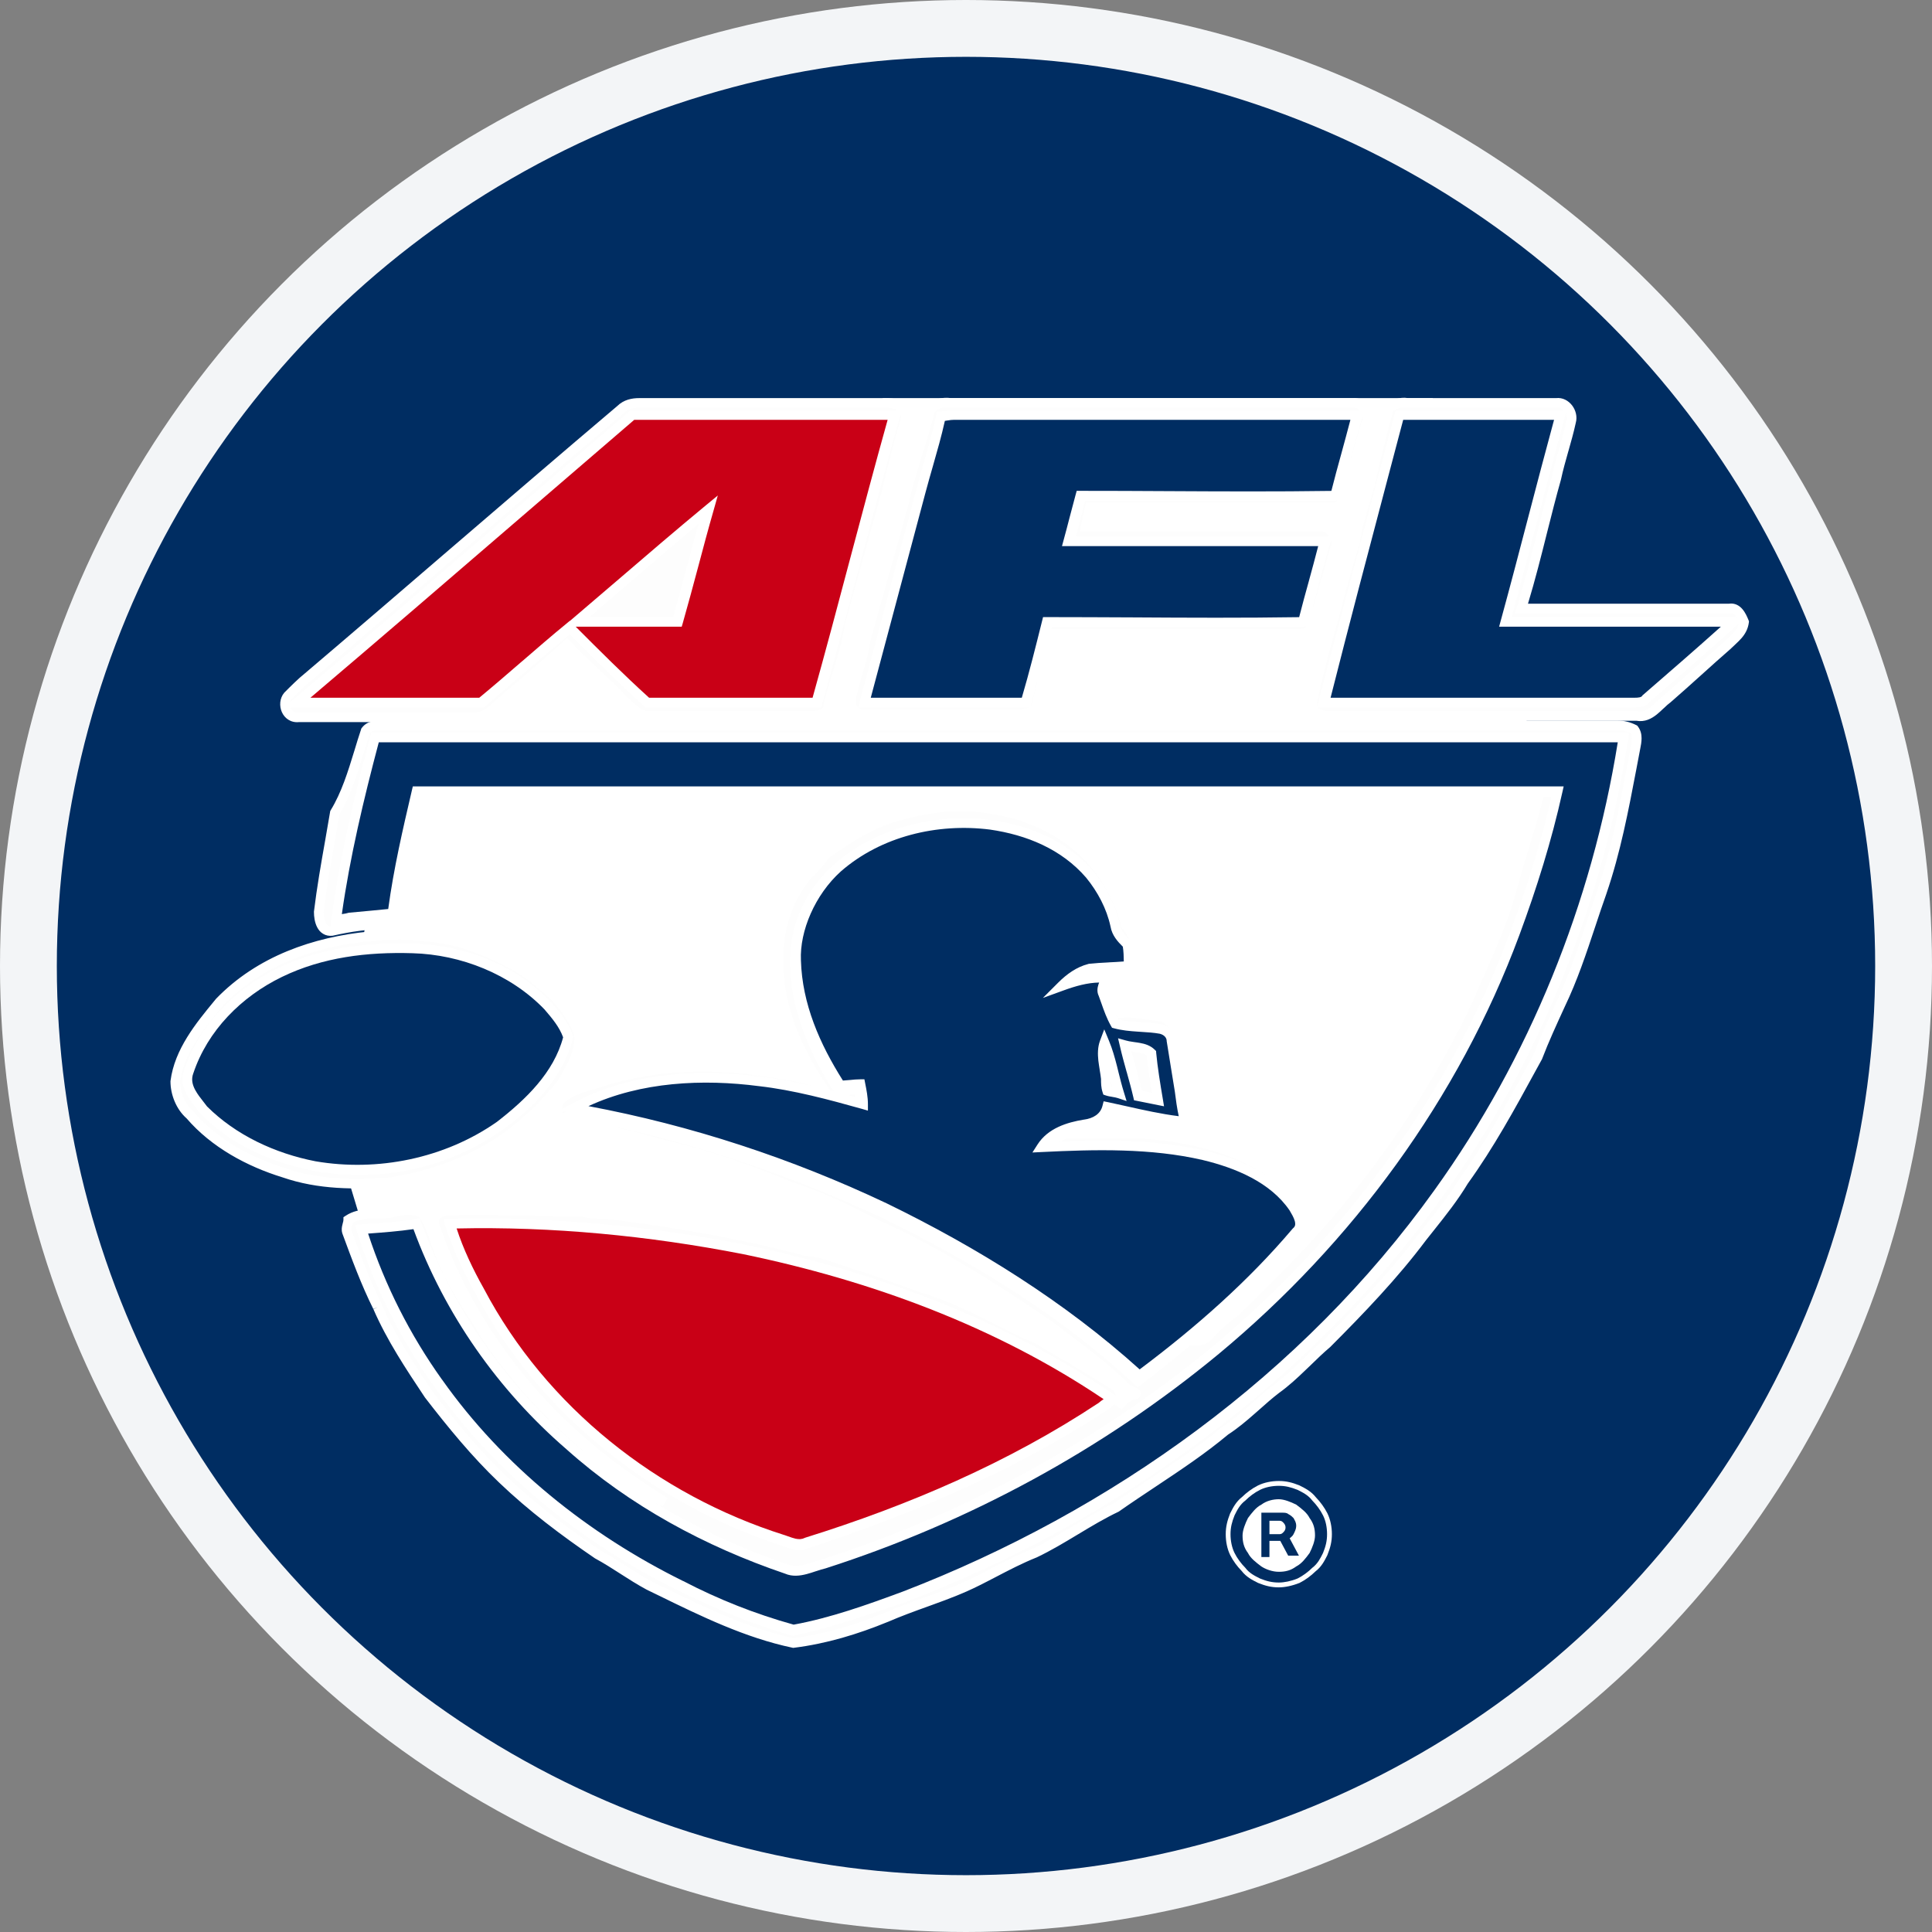 <svg width="34" height="34" viewBox="0 0 34 34" fill="none" xmlns="http://www.w3.org/2000/svg">
<rect x="0" y="0" width="34" height="34" fill="#808080" stroke="none"/>
<circle cx="17" cy="17" r="16.5" fill="#002D62" stroke="#F3F5F7"/>
<path d="M22.929 26.621C22.858 26.432 22.67 26.313 22.41 26.313C22.127 26.313 21.962 26.479 21.891 26.668C21.608 26.999 21.726 27.685 22.316 27.685C22.339 27.685 22.339 27.685 22.363 27.685C22.457 27.732 22.552 27.779 22.67 27.779C23.331 27.732 23.425 26.834 22.929 26.621Z" fill="white"/>
<path d="M6.341 17.376L7.261 11.583L13.727 8.344L15.567 7.091H25.147L26.398 12.032L27.814 14.515L25.313 20.828L17.715 27.023C17.715 27.023 13.727 28.299 13.75 28.134C13.75 27.968 6.648 22.176 6.648 22.176L5.491 18.345L6.341 17.376Z" fill="white"/>
<path fill-rule="evenodd" clip-rule="evenodd" d="M15.541 7.006H25.213L26.477 12.001L27.907 14.508L25.383 20.88L17.756 27.098L17.74 27.103L17.715 27.023C17.74 27.103 17.74 27.103 17.74 27.103L17.74 27.103L17.695 27.118C17.666 27.127 17.623 27.141 17.569 27.158C17.46 27.192 17.304 27.242 17.117 27.3C16.744 27.418 16.245 27.572 15.748 27.721C15.251 27.871 14.753 28.015 14.381 28.112C14.195 28.16 14.039 28.197 13.929 28.217C13.875 28.227 13.827 28.233 13.792 28.233C13.776 28.234 13.753 28.233 13.731 28.225C13.72 28.221 13.702 28.213 13.687 28.195C13.679 28.185 13.673 28.174 13.669 28.162C13.668 28.161 13.667 28.159 13.665 28.157C13.654 28.144 13.636 28.125 13.611 28.1C13.56 28.05 13.486 27.98 13.389 27.893C13.195 27.72 12.918 27.481 12.586 27.198C11.92 26.632 11.033 25.892 10.145 25.158C9.257 24.424 8.37 23.695 7.704 23.149C7.371 22.876 7.094 22.649 6.899 22.491C6.802 22.411 6.726 22.349 6.674 22.306L6.594 22.241C6.594 22.241 6.594 22.241 6.648 22.176L6.594 22.241L6.574 22.225L5.397 18.325L6.261 17.339L7.185 11.527L13.684 8.271L15.541 7.006ZM6.721 22.127L6.781 22.175C6.833 22.218 6.909 22.28 7.007 22.359C7.201 22.518 7.478 22.745 7.811 23.018C8.477 23.564 9.365 24.293 10.253 25.028C11.141 25.762 12.029 26.502 12.695 27.069C13.028 27.352 13.307 27.593 13.502 27.767C13.599 27.855 13.677 27.927 13.73 27.98C13.757 28.006 13.779 28.029 13.794 28.048C13.799 28.053 13.803 28.058 13.807 28.063C13.828 28.062 13.859 28.058 13.899 28.05C14.002 28.032 14.154 27.996 14.338 27.948C14.707 27.852 15.203 27.709 15.699 27.559C16.196 27.41 16.693 27.256 17.067 27.139C17.253 27.08 17.409 27.031 17.518 26.997C17.572 26.979 17.615 26.966 17.644 26.956L17.674 26.947L25.242 20.776L27.72 14.522L26.319 12.064L25.082 7.175H15.593L13.77 8.417L7.338 11.639L6.421 17.413L5.586 18.366L6.721 22.127Z" fill="white"/>
<path d="M10.919 7.209C11.013 7.114 11.131 7.091 11.249 7.091C12.689 7.091 14.152 7.091 15.591 7.091C15.709 7.091 15.874 7.114 15.921 7.256C15.969 7.327 15.921 7.422 15.898 7.516C15.78 7.918 15.685 8.297 15.591 8.699C15.379 9.455 15.166 10.236 14.954 10.992C14.883 11.465 14.694 11.938 14.576 12.411C14.576 12.576 14.387 12.6 14.246 12.6C13.302 12.6 12.358 12.6 11.414 12.6C11.226 12.6 11.108 12.434 10.966 12.316C10.659 11.985 10.282 11.678 9.975 11.347C9.574 11.725 9.126 12.08 8.701 12.458C8.606 12.553 8.488 12.623 8.347 12.623C7.309 12.623 6.294 12.623 5.256 12.623C5.043 12.647 4.949 12.387 5.067 12.245C5.185 12.127 5.303 12.009 5.421 11.914C7.285 10.33 9.102 8.746 10.919 7.209ZM11.131 7.304C9.173 8.982 7.214 10.685 5.256 12.363C6.341 12.363 7.403 12.363 8.488 12.363C9.008 11.914 9.527 11.465 10.046 11.039C10.494 11.489 10.942 11.938 11.414 12.363C12.405 12.363 13.396 12.363 14.387 12.363C14.86 10.685 15.284 8.982 15.756 7.304C14.199 7.304 12.665 7.304 11.131 7.304Z" fill="#FDFDFD"/>
<path fill-rule="evenodd" clip-rule="evenodd" d="M11.249 7.175C11.142 7.175 11.05 7.197 10.979 7.269L10.976 7.271L10.973 7.274C9.995 8.101 9.018 8.941 8.034 9.788C7.189 10.514 6.338 11.246 5.476 11.979L5.475 11.979L5.474 11.98C5.361 12.071 5.247 12.184 5.13 12.302C5.112 12.325 5.102 12.354 5.1 12.385L5.2 12.299C6.18 11.46 7.159 10.615 8.138 9.769C9.117 8.924 10.097 8.079 11.076 7.239L11.1 7.219H15.791C15.78 7.212 15.767 7.205 15.752 7.199C15.704 7.181 15.646 7.175 15.591 7.175H11.249ZM15.846 7.296L15.838 7.327C15.602 8.165 15.378 9.01 15.153 9.855L15.153 9.855C14.929 10.7 14.705 11.546 14.469 12.386L14.451 12.448H11.382L11.358 12.426C10.903 12.016 10.47 11.585 10.04 11.153C9.542 11.564 9.043 11.995 8.544 12.427L8.52 12.448H5.109C5.111 12.453 5.113 12.457 5.115 12.462C5.138 12.514 5.182 12.547 5.246 12.539L5.251 12.539H8.347C8.458 12.539 8.556 12.484 8.641 12.398L8.643 12.396L8.644 12.395C8.821 12.238 8.998 12.087 9.174 11.938C9.429 11.722 9.679 11.509 9.917 11.285L9.979 11.227L10.037 11.289C10.188 11.452 10.357 11.61 10.528 11.77L10.529 11.771C10.698 11.928 10.87 12.088 11.024 12.255C11.058 12.283 11.089 12.313 11.119 12.341C11.122 12.344 11.125 12.346 11.127 12.349C11.161 12.381 11.193 12.411 11.225 12.436C11.289 12.487 11.347 12.515 11.414 12.515H14.246C14.315 12.515 14.383 12.509 14.432 12.489C14.455 12.479 14.47 12.469 14.478 12.458C14.485 12.449 14.492 12.435 14.492 12.411V12.4L14.494 12.39C14.539 12.211 14.594 12.03 14.648 11.852C14.666 11.794 14.684 11.735 14.702 11.677C14.772 11.441 14.836 11.21 14.87 10.98L14.871 10.974L14.872 10.969C14.978 10.591 15.085 10.207 15.191 9.823L15.191 9.822C15.297 9.439 15.403 9.055 15.509 8.678C15.603 8.276 15.698 7.897 15.816 7.494C15.821 7.472 15.828 7.451 15.834 7.431C15.835 7.428 15.836 7.425 15.837 7.421C15.844 7.398 15.849 7.379 15.853 7.361C15.86 7.325 15.856 7.311 15.851 7.303L15.846 7.296ZM10.861 7.147C10.978 7.032 11.121 7.006 11.249 7.006H15.591C15.654 7.006 15.737 7.012 15.813 7.041C15.888 7.07 15.963 7.124 15.998 7.22C16.033 7.28 16.029 7.345 16.019 7.394C16.014 7.421 16.006 7.447 15.999 7.47C15.998 7.474 15.997 7.478 15.996 7.481C15.99 7.501 15.984 7.519 15.98 7.537L15.979 7.539L15.979 7.54C15.861 7.94 15.767 8.317 15.673 8.718L15.673 8.72L15.672 8.722C15.566 9.1 15.46 9.484 15.354 9.868L15.354 9.868C15.248 10.251 15.142 10.633 15.037 11.01C15 11.251 14.934 11.49 14.864 11.726C14.846 11.786 14.827 11.846 14.809 11.905C14.756 12.079 14.704 12.25 14.661 12.422C14.659 12.476 14.642 12.523 14.611 12.562C14.58 12.603 14.538 12.629 14.496 12.646C14.415 12.679 14.319 12.684 14.246 12.684H11.414C11.293 12.684 11.198 12.63 11.12 12.569C11.081 12.538 11.045 12.504 11.011 12.472C11.008 12.469 11.006 12.467 11.003 12.465C10.972 12.434 10.942 12.407 10.912 12.381L10.908 12.378L10.904 12.374C10.753 12.211 10.584 12.053 10.413 11.893L10.412 11.892C10.262 11.753 10.111 11.612 9.971 11.466C9.75 11.671 9.514 11.872 9.277 12.072C9.102 12.221 8.927 12.37 8.759 12.52C8.655 12.623 8.518 12.708 8.347 12.708H5.26C5.114 12.722 5.007 12.638 4.96 12.531C4.914 12.426 4.919 12.29 5.002 12.191L5.004 12.188L5.009 12.184C5.125 12.067 5.246 11.946 5.367 11.849C6.226 11.119 7.077 10.387 7.922 9.66C8.907 8.814 9.885 7.973 10.861 7.147ZM11.162 7.388C10.191 8.221 9.22 9.059 8.249 9.898C7.327 10.693 6.406 11.488 5.484 12.279H8.457C8.968 11.837 9.48 11.394 9.992 10.974L10.051 10.925L10.105 10.98C10.546 11.421 10.986 11.861 11.447 12.279H14.323C14.553 11.46 14.771 10.636 14.99 9.812C15.204 9.003 15.419 8.193 15.644 7.388H11.162Z" fill="white"/>
<path d="M16.346 7.304C16.37 7.114 16.582 7.067 16.724 7.091C19.083 7.091 21.443 7.091 23.803 7.091C23.991 7.067 24.133 7.304 24.038 7.469C23.897 7.895 23.803 8.344 23.661 8.77C23.637 8.864 23.543 8.935 23.449 8.935C22.033 8.935 20.593 8.935 19.178 8.935C19.154 9.053 19.131 9.148 19.107 9.266C20.476 9.266 21.868 9.266 23.236 9.266C23.425 9.266 23.567 9.479 23.496 9.644C23.378 10.094 23.236 10.519 23.118 10.968C23.095 11.134 22.93 11.158 22.788 11.158C21.372 11.158 19.956 11.158 18.541 11.158C18.47 11.583 18.328 12.009 18.234 12.434C18.187 12.553 18.045 12.553 17.927 12.576C17.03 12.576 16.11 12.576 15.213 12.576C15.048 12.576 14.954 12.434 14.977 12.293C15.048 11.938 15.19 11.607 15.237 11.252C15.449 10.472 15.685 9.668 15.898 8.888C16.016 8.344 16.204 7.847 16.346 7.304ZM16.558 7.327C16.464 7.777 16.323 8.202 16.228 8.651C15.898 9.881 15.567 11.134 15.237 12.363C16.181 12.363 17.125 12.363 18.069 12.363C18.187 11.891 18.328 11.418 18.446 10.945C19.956 10.945 21.443 10.945 22.953 10.945C23.071 10.472 23.189 9.999 23.331 9.526C21.82 9.526 20.334 9.526 18.824 9.526C18.895 9.266 18.965 8.982 19.036 8.722C20.523 8.722 22.009 8.722 23.519 8.722C23.637 8.249 23.755 7.777 23.897 7.304C21.537 7.304 19.178 7.304 16.818 7.304C16.7 7.304 16.629 7.327 16.558 7.327Z" fill="#FDFDFD"/>
<path fill-rule="evenodd" clip-rule="evenodd" d="M16.525 7.195C16.472 7.218 16.437 7.255 16.43 7.314L16.429 7.32L16.428 7.325C16.368 7.555 16.3 7.777 16.232 7.996C16.219 8.037 16.207 8.079 16.194 8.12C16.114 8.38 16.039 8.637 15.98 8.906L15.98 8.908L15.979 8.91C15.873 9.3 15.761 9.697 15.649 10.093L15.649 10.093C15.537 10.487 15.426 10.881 15.32 11.269C15.295 11.451 15.247 11.626 15.197 11.796C15.191 11.819 15.184 11.842 15.177 11.864C15.133 12.013 15.091 12.158 15.061 12.308C15.045 12.405 15.108 12.492 15.213 12.492H17.919C17.938 12.488 17.959 12.485 17.977 12.482C17.987 12.48 17.996 12.479 18.004 12.477C18.034 12.472 18.059 12.467 18.081 12.46C18.093 12.456 18.103 12.452 18.112 12.448H15.127L15.155 12.341C15.32 11.727 15.486 11.106 15.651 10.486C15.816 9.866 15.981 9.246 16.146 8.632C16.193 8.405 16.253 8.186 16.311 7.968L16.311 7.967C16.371 7.748 16.429 7.532 16.476 7.31L16.49 7.243H16.558C16.583 7.243 16.607 7.239 16.643 7.234C16.648 7.233 16.653 7.232 16.659 7.232C16.701 7.226 16.753 7.219 16.818 7.219H23.928C23.895 7.186 23.854 7.17 23.813 7.175L23.808 7.175H16.716L16.71 7.174C16.652 7.165 16.581 7.17 16.525 7.195ZM23.98 7.319L23.978 7.328C23.88 7.656 23.793 7.984 23.709 8.313C23.729 8.242 23.748 8.17 23.768 8.097L23.768 8.096C23.827 7.878 23.887 7.657 23.958 7.442L23.961 7.434L23.965 7.427C23.983 7.395 23.988 7.357 23.98 7.319ZM23.545 8.807H19.101C19.071 8.917 19.041 9.031 19.012 9.145L19.012 9.146C18.986 9.245 18.96 9.344 18.934 9.441H23.394C23.394 9.441 23.393 9.441 23.393 9.441C23.356 9.386 23.298 9.351 23.236 9.351H19.004L19.024 9.249C19.036 9.189 19.048 9.136 19.059 9.082L19.06 9.082C19.071 9.029 19.083 8.977 19.095 8.918L19.108 8.85H23.449C23.483 8.85 23.519 8.833 23.545 8.807ZM23.424 9.509L23.412 9.55C23.289 9.96 23.184 10.37 23.081 10.782C23.128 10.614 23.177 10.448 23.226 10.283L23.226 10.282C23.291 10.063 23.355 9.846 23.414 9.623L23.416 9.617L23.418 9.611C23.431 9.58 23.433 9.544 23.424 9.509ZM22.995 11.029H18.512C18.508 11.044 18.505 11.058 18.501 11.073H22.788C22.857 11.073 22.919 11.067 22.964 11.047C22.976 11.042 22.986 11.036 22.995 11.029ZM18.349 11.638C18.346 11.651 18.343 11.663 18.339 11.676L18.339 11.677C18.274 11.913 18.209 12.149 18.151 12.384L18.14 12.428C18.145 12.422 18.149 12.415 18.153 12.408C18.191 12.239 18.236 12.069 18.28 11.901C18.292 11.859 18.303 11.816 18.314 11.774C18.326 11.729 18.338 11.683 18.349 11.638ZM16.73 7.006C16.647 6.994 16.545 7.001 16.456 7.04C16.363 7.081 16.281 7.16 16.263 7.287C16.204 7.512 16.138 7.728 16.071 7.945C16.058 7.987 16.045 8.029 16.032 8.071C15.953 8.331 15.875 8.593 15.815 8.868C15.71 9.257 15.598 9.651 15.486 10.047L15.486 10.047C15.374 10.443 15.262 10.839 15.155 11.23L15.154 11.235L15.153 11.241C15.13 11.411 15.085 11.577 15.035 11.748C15.028 11.771 15.022 11.793 15.015 11.816C14.971 11.964 14.926 12.118 14.894 12.276L14.894 12.277L14.894 12.279C14.863 12.464 14.989 12.661 15.213 12.661H17.935L17.944 12.659C17.962 12.655 17.98 12.652 18 12.649C18.01 12.648 18.021 12.646 18.032 12.644C18.064 12.639 18.099 12.632 18.132 12.621C18.202 12.6 18.276 12.557 18.312 12.466L18.315 12.459L18.316 12.453C18.354 12.284 18.398 12.116 18.444 11.946C18.455 11.903 18.466 11.861 18.478 11.818C18.528 11.627 18.576 11.435 18.612 11.242H22.788C22.861 11.242 22.952 11.236 23.031 11.203C23.114 11.167 23.183 11.099 23.201 10.986C23.259 10.764 23.324 10.548 23.388 10.33L23.388 10.33C23.453 10.113 23.517 9.895 23.576 9.671C23.622 9.558 23.595 9.436 23.533 9.346C23.47 9.253 23.363 9.181 23.236 9.181H19.211C19.216 9.16 19.22 9.14 19.225 9.119L19.225 9.119C19.232 9.086 19.239 9.054 19.247 9.02H23.449C23.58 9.02 23.708 8.925 23.742 8.793C23.813 8.579 23.873 8.359 23.931 8.143L23.931 8.141C23.99 7.925 24.047 7.711 24.116 7.503C24.177 7.39 24.157 7.26 24.099 7.165C24.04 7.068 23.93 6.992 23.798 7.006H16.73ZM16.628 7.407C16.583 7.612 16.529 7.812 16.475 8.01L16.475 8.011C16.416 8.23 16.357 8.447 16.311 8.669L16.31 8.671L16.31 8.673C16.145 9.288 15.979 9.908 15.814 10.529C15.659 11.114 15.503 11.699 15.347 12.279H18.003C18.057 12.063 18.117 11.847 18.176 11.632L18.176 11.632C18.241 11.395 18.305 11.16 18.364 10.924L18.38 10.86H22.887C22.991 10.445 23.096 10.028 23.217 9.611H18.713L18.742 9.504C18.777 9.374 18.812 9.239 18.848 9.103L18.848 9.103C18.883 8.967 18.919 8.83 18.954 8.7L18.971 8.638H23.453C23.557 8.222 23.662 7.805 23.784 7.388H16.818C16.765 7.388 16.722 7.393 16.682 7.399C16.678 7.4 16.673 7.401 16.668 7.401C16.655 7.403 16.641 7.405 16.628 7.407Z" fill="white"/>
<path d="M24.439 7.185C24.534 7.114 24.652 7.067 24.77 7.091C25.643 7.091 26.516 7.091 27.389 7.091C27.554 7.067 27.696 7.256 27.649 7.422C27.578 7.753 27.46 8.084 27.389 8.415C27.177 9.171 27.012 9.952 26.776 10.708C28.003 10.708 29.206 10.708 30.433 10.708C30.575 10.685 30.645 10.827 30.692 10.945C30.669 11.134 30.527 11.229 30.409 11.347C30.055 11.654 29.701 11.985 29.348 12.293C29.182 12.411 29.041 12.647 28.805 12.6C26.988 12.6 25.171 12.6 23.378 12.6C23.236 12.6 23.071 12.529 23.094 12.363C23.189 11.867 23.33 11.37 23.472 10.874C23.59 10.425 23.708 9.975 23.849 9.526C23.897 9.195 24.015 8.864 24.109 8.533C24.203 8.084 24.322 7.635 24.439 7.185ZM24.628 7.304C24.18 8.982 23.732 10.685 23.283 12.363C25.1 12.363 26.917 12.363 28.734 12.363C28.805 12.363 28.899 12.363 28.946 12.293C29.442 11.843 29.961 11.394 30.48 10.945C29.135 10.945 27.814 10.945 26.469 10.945C26.799 9.739 27.129 8.509 27.436 7.304C26.516 7.304 25.572 7.304 24.628 7.304Z" fill="#FDFDFD"/>
<path fill-rule="evenodd" clip-rule="evenodd" d="M24.514 7.237C24.398 7.676 24.284 8.113 24.192 8.55L24.192 8.553L24.191 8.556C24.166 8.642 24.14 8.727 24.115 8.811C24.04 9.057 23.968 9.297 23.933 9.538L23.933 9.545L23.93 9.552C23.79 9.999 23.672 10.446 23.554 10.895L23.553 10.897C23.412 11.393 23.272 11.886 23.178 12.377C23.176 12.394 23.177 12.408 23.18 12.421L23.202 12.342C23.426 11.502 23.65 10.657 23.874 9.812C24.098 8.967 24.322 8.121 24.547 7.282L24.563 7.219H27.516C27.482 7.184 27.44 7.169 27.401 7.175L27.395 7.175H24.762L24.753 7.174C24.676 7.158 24.591 7.184 24.514 7.237ZM27.538 7.246L27.518 7.324C27.221 8.495 26.901 9.688 26.58 10.86H30.558C30.55 10.849 30.543 10.838 30.535 10.829C30.507 10.797 30.481 10.786 30.447 10.792L30.44 10.793H26.661L26.695 10.683C26.834 10.237 26.947 9.787 27.061 9.336C27.14 9.023 27.219 8.708 27.307 8.395C27.343 8.227 27.39 8.06 27.437 7.897L27.438 7.895C27.485 7.729 27.531 7.566 27.566 7.404L27.567 7.401L27.567 7.399C27.581 7.349 27.57 7.292 27.538 7.246ZM30.603 10.95L30.536 11.009C30.019 11.456 29.503 11.903 29.01 12.349C28.971 12.402 28.917 12.426 28.868 12.437C28.82 12.448 28.771 12.448 28.737 12.448L23.194 12.448C23.201 12.458 23.211 12.466 23.222 12.474C23.26 12.5 23.319 12.515 23.378 12.515H28.813L28.822 12.517C28.904 12.533 28.973 12.503 29.05 12.442C29.086 12.414 29.12 12.381 29.157 12.346C29.161 12.343 29.165 12.339 29.168 12.336C29.207 12.299 29.25 12.259 29.295 12.226C29.47 12.074 29.646 11.916 29.822 11.757L29.822 11.757C29.998 11.598 30.175 11.438 30.352 11.285C30.374 11.263 30.397 11.241 30.419 11.221C30.427 11.213 30.435 11.206 30.442 11.199C30.472 11.171 30.499 11.145 30.522 11.117C30.564 11.069 30.593 11.018 30.605 10.955C30.605 10.953 30.604 10.952 30.603 10.95ZM24.778 7.006C24.63 6.98 24.491 7.041 24.389 7.118L24.365 7.135L24.358 7.165C24.24 7.612 24.122 8.062 24.027 8.513C24.005 8.591 23.98 8.671 23.956 8.752C23.881 8.999 23.804 9.254 23.767 9.507C23.626 9.956 23.508 10.405 23.39 10.851L23.39 10.853C23.249 11.348 23.107 11.847 23.012 12.348L23.011 12.35L23.011 12.351C22.994 12.47 23.048 12.559 23.126 12.614C23.2 12.664 23.295 12.684 23.378 12.684H28.797C28.947 12.711 29.063 12.648 29.155 12.575C29.197 12.541 29.237 12.504 29.273 12.469C29.277 12.466 29.281 12.462 29.285 12.459C29.325 12.42 29.361 12.387 29.397 12.361L29.4 12.359L29.403 12.356C29.581 12.202 29.758 12.042 29.935 11.883L29.935 11.883C30.112 11.723 30.289 11.564 30.465 11.411L30.467 11.409L30.469 11.406C30.49 11.386 30.51 11.367 30.532 11.347C30.541 11.339 30.549 11.331 30.558 11.322C30.589 11.293 30.621 11.262 30.651 11.227C30.711 11.157 30.762 11.071 30.777 10.955L30.779 10.934L30.771 10.913C30.747 10.854 30.714 10.777 30.662 10.718C30.609 10.656 30.53 10.609 30.427 10.624H26.89C27.015 10.211 27.122 9.788 27.227 9.368C27.306 9.054 27.385 8.742 27.471 8.438L27.471 8.435L27.472 8.433C27.507 8.27 27.553 8.108 27.6 7.942L27.601 7.94C27.647 7.776 27.695 7.61 27.731 7.442C27.762 7.331 27.729 7.216 27.666 7.134C27.603 7.052 27.501 6.992 27.384 7.006H24.778ZM24.693 7.388C24.475 8.207 24.256 9.031 24.038 9.855L24.038 9.855C23.823 10.665 23.608 11.474 23.394 12.279H28.734C28.771 12.279 28.803 12.278 28.83 12.272C28.856 12.266 28.868 12.257 28.876 12.246L28.882 12.237L28.89 12.23C29.331 11.829 29.792 11.429 30.253 11.029H26.358L26.387 10.922C26.708 9.752 27.029 8.56 27.328 7.388H24.693Z" fill="white"/>
<path d="M10.14 10.945C10.919 10.283 11.674 9.597 12.453 8.959C12.264 9.621 12.098 10.283 11.91 10.945C11.32 10.945 10.73 10.945 10.14 10.945Z" fill="#FDFDFD"/>
<path fill-rule="evenodd" clip-rule="evenodd" d="M12.608 8.722L12.534 8.982C12.44 9.312 12.351 9.642 12.263 9.974L12.263 9.974C12.174 10.305 12.086 10.636 11.991 10.968L11.974 11.029H9.91L10.085 10.88C10.391 10.621 10.694 10.356 10.996 10.092C11.462 9.686 11.927 9.28 12.399 8.893L12.608 8.722ZM10.37 10.86H11.846C11.934 10.55 12.016 10.241 12.099 9.93L12.1 9.93C12.165 9.686 12.23 9.441 12.298 9.196C11.899 9.529 11.506 9.872 11.111 10.217C10.865 10.431 10.619 10.646 10.37 10.86Z" fill="white"/>
<path d="M6.435 12.86C6.506 12.765 6.624 12.765 6.718 12.765C13.963 12.765 21.207 12.765 28.474 12.765C28.569 12.765 28.663 12.789 28.758 12.836C28.828 12.931 28.805 13.049 28.781 13.167C28.616 14.018 28.474 14.87 28.191 15.697C27.955 16.359 27.767 17.045 27.46 17.683C27.318 17.991 27.177 18.298 27.059 18.605C26.657 19.338 26.256 20.095 25.761 20.781C25.549 21.135 25.289 21.443 25.029 21.774C24.534 22.436 23.944 23.05 23.354 23.642C23.047 23.902 22.788 24.209 22.457 24.445C22.151 24.682 21.891 24.966 21.561 25.178C20.971 25.675 20.286 26.077 19.649 26.526C19.154 26.763 18.706 27.094 18.21 27.33C17.856 27.472 17.526 27.661 17.195 27.827C16.676 28.087 16.133 28.229 15.591 28.465C15.072 28.678 14.529 28.843 13.963 28.914C13.066 28.725 12.24 28.299 11.414 27.898C11.107 27.732 10.824 27.519 10.518 27.354C9.928 26.952 9.361 26.526 8.842 26.03C8.37 25.58 7.945 25.06 7.544 24.54C7.214 24.044 6.884 23.547 6.648 23.003C6.435 22.578 6.27 22.128 6.105 21.679C6.081 21.608 6.128 21.537 6.128 21.466C6.341 21.325 6.624 21.372 6.86 21.348C7.049 21.301 7.238 21.254 7.426 21.348C7.568 21.514 7.615 21.727 7.686 21.916C7.851 22.412 8.134 22.861 8.417 23.287C8.653 23.713 8.984 24.091 9.29 24.469C9.597 24.8 9.904 25.108 10.234 25.391C10.305 25.439 10.352 25.509 10.399 25.58L10.423 25.604C10.447 25.604 10.494 25.628 10.518 25.651C10.659 25.817 10.871 25.911 11.037 26.03C11.249 26.172 11.461 26.337 11.697 26.432C11.178 26.101 10.659 25.746 10.187 25.32C9.031 24.304 8.134 23.003 7.639 21.537C7.615 21.348 7.804 21.301 7.945 21.301C8.724 21.277 9.479 21.325 10.258 21.325C10.47 21.395 10.706 21.348 10.919 21.395C12.004 21.537 13.089 21.727 14.151 22.01C14.529 22.034 14.883 22.223 15.26 22.318C15.591 22.436 15.921 22.554 16.251 22.672C16.889 22.861 17.455 23.192 18.045 23.476C18.328 23.571 18.54 23.76 18.8 23.878C19.059 24.044 19.343 24.209 19.602 24.375C19.744 24.445 19.744 24.635 19.673 24.753C19.744 24.658 19.838 24.587 19.933 24.54C20.098 24.54 19.885 24.469 19.838 24.445C19.413 24.02 18.941 23.689 18.446 23.311C17.478 22.649 16.464 22.01 15.402 21.537C14.906 21.277 14.411 21.041 13.892 20.875C13.207 20.591 12.5 20.331 11.768 20.166C11.178 20 10.588 19.859 9.975 19.74C9.786 19.717 9.762 19.433 9.88 19.338C10.093 19.149 10.352 19.126 10.612 19.031C11.438 18.771 12.311 18.724 13.16 18.818C13.585 18.889 14.033 18.913 14.434 19.078C14.01 18.44 13.703 17.707 13.703 16.95C13.679 16.407 13.845 15.839 14.198 15.414C14.316 15.295 14.434 15.177 14.529 15.035C14.93 14.752 15.355 14.468 15.85 14.35C16.865 14.042 18.045 14.184 18.894 14.846C19.343 15.201 19.673 15.721 19.814 16.288C20.003 16.477 20.003 16.761 20.003 17.021C19.98 17.21 19.744 17.163 19.602 17.234C19.578 17.305 19.578 17.376 19.555 17.423C19.602 17.565 19.649 17.683 19.72 17.825C19.98 17.802 20.216 17.872 20.475 17.896C20.617 17.991 20.758 18.133 20.782 18.298C20.853 18.724 20.9 19.149 20.971 19.575C20.994 19.74 20.947 19.977 20.735 19.977C20.334 19.906 19.909 19.835 19.508 19.717C19.437 19.811 19.343 19.906 19.225 19.953C19.673 19.953 20.121 19.93 20.57 20C21.23 20.095 21.891 20.284 22.434 20.686C22.693 20.899 22.906 21.159 23 21.466C23.047 21.561 23 21.655 22.953 21.727C22.41 22.412 21.749 23.003 21.089 23.594C21.136 23.594 21.207 23.571 21.254 23.523C21.395 23.358 21.561 23.216 21.749 23.074C22.198 22.625 22.67 22.176 23.094 21.703C24.203 20.473 25.124 19.102 25.832 17.612C26.091 16.998 26.398 16.383 26.587 15.721C26.728 15.177 26.917 14.633 27.059 14.089C20.522 14.089 13.986 14.089 7.45 14.089C7.261 14.704 7.143 15.366 7.049 16.005C7.025 16.146 6.954 16.288 6.789 16.265C6.482 16.265 6.152 16.312 5.845 16.383C5.657 16.407 5.609 16.194 5.609 16.052C5.68 15.461 5.798 14.87 5.893 14.302C6.152 13.877 6.27 13.357 6.435 12.86ZM6.6 12.978C6.317 14.042 6.058 15.13 5.916 16.217C5.987 16.194 6.081 16.194 6.152 16.17C6.412 16.146 6.648 16.123 6.907 16.099C7.002 15.366 7.167 14.657 7.332 13.948C8.465 13.924 9.597 13.948 10.73 13.948C16.299 13.948 21.844 13.948 27.413 13.948C27.224 14.799 26.964 15.65 26.657 16.454C25.596 19.315 23.732 21.845 21.395 23.784C19.366 25.462 17.006 26.739 14.505 27.543C14.293 27.59 14.057 27.732 13.845 27.637C12.452 27.165 11.131 26.455 10.022 25.462C8.819 24.398 7.875 23.05 7.332 21.561C7.002 21.585 6.671 21.632 6.364 21.655C6.671 22.625 7.12 23.523 7.709 24.351C8.795 25.888 10.305 27.094 11.98 27.921C12.618 28.229 13.278 28.512 13.963 28.701C14.623 28.56 15.284 28.323 15.921 28.11C19.626 26.692 23 24.256 25.312 21.017C27.011 18.653 28.12 15.886 28.569 13.002C21.254 12.978 13.939 12.978 6.6 12.978ZM14.741 15.272C14.246 15.697 13.963 16.336 13.986 16.998C14.01 17.778 14.34 18.535 14.765 19.197C14.883 19.197 15.001 19.173 15.119 19.173C15.142 19.291 15.142 19.409 15.166 19.528C14.576 19.338 13.963 19.197 13.349 19.126C12.24 18.984 11.06 19.055 10.069 19.599C11.957 19.93 13.821 20.544 15.543 21.348C17.148 22.128 18.706 23.074 20.027 24.304C21.018 23.547 21.962 22.72 22.788 21.774C22.929 21.655 22.811 21.466 22.741 21.348C22.387 20.804 21.773 20.544 21.16 20.426C20.216 20.213 19.248 20.237 18.304 20.284C18.47 20.024 18.776 19.93 19.059 19.882C19.225 19.859 19.39 19.74 19.461 19.575C19.909 19.669 20.381 19.788 20.829 19.835C20.806 19.646 20.782 19.48 20.735 19.291C20.688 19.007 20.664 18.7 20.617 18.416C20.593 18.322 20.522 18.227 20.428 18.203C20.169 18.133 19.885 18.156 19.626 18.109C19.531 17.943 19.484 17.754 19.413 17.589C19.366 17.494 19.437 17.4 19.461 17.305C19.201 17.281 18.918 17.329 18.682 17.447C18.823 17.305 18.989 17.163 19.177 17.14C19.413 17.092 19.649 17.116 19.862 17.092C19.862 16.974 19.838 16.832 19.838 16.714C19.744 16.619 19.649 16.525 19.626 16.383C19.555 16.052 19.39 15.745 19.177 15.484C18.753 14.964 18.092 14.704 17.431 14.61C16.487 14.421 15.473 14.633 14.741 15.272ZM8.441 22.72C9.55 24.824 11.532 26.384 13.774 27.117C13.915 27.165 14.057 27.235 14.198 27.165C16.015 26.573 17.785 25.817 19.39 24.776C19.461 24.729 19.531 24.682 19.555 24.635C17.62 23.311 15.355 22.483 13.089 22.01C11.39 21.679 9.668 21.49 7.922 21.561C8.04 21.939 8.252 22.341 8.441 22.72Z" fill="#FDFDFD"/>
<path fill-rule="evenodd" clip-rule="evenodd" d="M6.511 12.901C6.474 13.012 6.439 13.126 6.404 13.24C6.289 13.617 6.171 14.003 5.973 14.332C5.946 14.494 5.918 14.657 5.889 14.821C5.817 15.229 5.744 15.642 5.694 16.057C5.695 16.12 5.706 16.191 5.732 16.24C5.744 16.265 5.759 16.28 5.773 16.289C5.784 16.296 5.798 16.301 5.82 16.3L5.832 16.206C5.975 15.113 6.235 14.021 6.519 12.957L6.535 12.894H6.601C13.939 12.894 21.254 12.894 28.569 12.917L28.668 12.918L28.652 13.015C28.202 15.912 27.088 18.691 25.381 21.066C23.058 24.321 19.67 26.766 15.951 28.189L15.95 28.19L15.948 28.191C15.858 28.221 15.767 28.251 15.676 28.282C15.124 28.468 14.552 28.661 13.98 28.784L13.96 28.789L13.94 28.783C13.249 28.592 12.583 28.306 11.944 27.997L11.943 27.997C10.257 27.164 8.735 25.95 7.641 24.4C7.045 23.565 6.593 22.659 6.284 21.681L6.252 21.579L6.358 21.571C6.501 21.56 6.65 21.544 6.802 21.527L6.83 21.524C6.992 21.506 7.159 21.488 7.326 21.477L7.39 21.472L7.411 21.532C7.949 23.008 8.884 24.344 10.078 25.399L10.078 25.399C10.155 25.468 10.233 25.535 10.312 25.601C10.271 25.54 10.235 25.494 10.187 25.462L10.183 25.459L10.179 25.456C9.846 25.169 9.536 24.859 9.228 24.527L9.226 24.525L9.225 24.523C9.179 24.466 9.133 24.41 9.086 24.353C8.823 24.032 8.549 23.699 8.345 23.331C8.063 22.907 7.775 22.451 7.606 21.944C7.59 21.901 7.575 21.857 7.561 21.814C7.559 21.808 7.557 21.803 7.555 21.797C7.539 21.748 7.522 21.701 7.504 21.654C7.469 21.567 7.429 21.486 7.373 21.417C7.222 21.348 7.068 21.383 6.881 21.43L6.875 21.432L6.868 21.432C6.806 21.439 6.74 21.44 6.678 21.441C6.672 21.441 6.666 21.442 6.66 21.442C6.602 21.443 6.546 21.444 6.491 21.447C6.385 21.455 6.289 21.473 6.208 21.517C6.204 21.54 6.198 21.561 6.194 21.578C6.192 21.584 6.191 21.589 6.19 21.593C6.182 21.626 6.182 21.641 6.185 21.652C6.35 22.101 6.514 22.545 6.723 22.965L6.724 22.968L6.725 22.97C6.957 23.505 7.283 23.994 7.613 24.491C8.013 25.009 8.434 25.524 8.9 25.968L8.901 25.969C9.414 26.46 9.975 26.881 10.562 27.281C10.716 27.365 10.865 27.46 11.01 27.554L11.011 27.555C11.159 27.649 11.303 27.741 11.453 27.822C11.518 27.854 11.583 27.886 11.649 27.918C12.406 28.288 13.158 28.656 13.966 28.828C14.518 28.758 15.048 28.596 15.558 28.387C15.792 28.285 16.027 28.2 16.256 28.117C16.295 28.103 16.334 28.089 16.373 28.075C16.641 27.978 16.903 27.879 17.157 27.751C17.249 27.705 17.341 27.657 17.434 27.608C17.673 27.484 17.919 27.356 18.176 27.253C18.419 27.137 18.65 26.997 18.886 26.856L18.888 26.855C19.121 26.715 19.357 26.572 19.606 26.453C19.821 26.302 20.039 26.157 20.256 26.013C20.688 25.726 21.116 25.442 21.506 25.114L21.51 25.11L21.515 25.107C21.674 25.005 21.818 24.884 21.962 24.757C21.99 24.733 22.019 24.707 22.047 24.682C22.163 24.58 22.28 24.475 22.406 24.378L22.407 24.378L22.408 24.377C22.568 24.262 22.712 24.13 22.856 23.991C22.884 23.964 22.913 23.937 22.941 23.909C23.056 23.798 23.172 23.685 23.297 23.579C23.885 22.989 24.471 22.379 24.962 21.723L24.963 21.722C25.011 21.661 25.058 21.601 25.105 21.541C25.316 21.276 25.518 21.022 25.688 20.737L25.69 20.734L25.692 20.731C26.141 20.111 26.512 19.431 26.878 18.759C26.913 18.696 26.947 18.633 26.982 18.57C27.1 18.262 27.242 17.954 27.383 17.649L27.383 17.648L27.384 17.647C27.598 17.2 27.754 16.732 27.911 16.26C27.976 16.063 28.041 15.866 28.111 15.669C28.353 14.963 28.491 14.24 28.63 13.507C28.652 13.389 28.675 13.27 28.698 13.151L28.698 13.151C28.71 13.09 28.72 13.039 28.72 12.993C28.72 12.957 28.714 12.928 28.7 12.902C28.623 12.867 28.548 12.85 28.474 12.85H6.718C6.621 12.85 6.553 12.855 6.511 12.901ZM10.456 25.71C10.454 25.708 10.452 25.706 10.448 25.704C10.444 25.701 10.438 25.697 10.432 25.695C10.427 25.692 10.422 25.69 10.419 25.689C10.419 25.689 10.419 25.689 10.419 25.689H10.418C10.442 25.709 10.467 25.729 10.492 25.749C10.48 25.736 10.468 25.723 10.456 25.71ZM10.747 25.945C11.693 26.65 12.759 27.18 13.872 27.557L13.876 27.559L13.879 27.56C13.959 27.596 14.048 27.59 14.153 27.562C14.201 27.549 14.249 27.533 14.299 27.516C14.305 27.514 14.31 27.512 14.316 27.511C14.369 27.493 14.426 27.474 14.483 27.461C16.973 26.66 19.322 25.389 21.341 23.718C23.667 21.788 25.522 19.27 26.578 16.424L26.578 16.424C26.872 15.656 27.121 14.845 27.307 14.032H27.161L27.141 14.111C27.069 14.384 26.986 14.658 26.904 14.929L26.904 14.93C26.821 15.202 26.739 15.472 26.669 15.742L26.668 15.744C26.526 16.244 26.315 16.72 26.111 17.182C26.042 17.338 25.974 17.492 25.91 17.645L25.909 17.647L25.908 17.649C25.197 19.146 24.272 20.524 23.157 21.759C22.837 22.116 22.489 22.461 22.146 22.8C22.033 22.912 21.92 23.023 21.809 23.134L21.805 23.138L21.8 23.142C21.614 23.282 21.454 23.419 21.318 23.578L21.316 23.581L21.314 23.583C21.25 23.647 21.157 23.679 21.089 23.679H20.945C20.661 23.917 20.372 24.147 20.078 24.371L20.021 24.414L19.969 24.366C18.656 23.144 17.107 22.203 15.507 21.425C13.983 20.713 12.348 20.151 10.685 19.803C11.057 19.888 11.423 19.981 11.789 20.084C12.525 20.251 13.236 20.512 13.921 20.796C14.445 20.963 14.944 21.201 15.439 21.461C16.507 21.937 17.526 22.578 18.494 23.241L18.495 23.242L18.497 23.243C18.588 23.313 18.678 23.38 18.767 23.448C19.16 23.743 19.539 24.028 19.887 24.375C19.893 24.378 19.901 24.381 19.911 24.385C19.916 24.387 19.922 24.39 19.928 24.392C19.952 24.402 19.982 24.415 20.005 24.427C20.016 24.433 20.031 24.442 20.044 24.453C20.05 24.458 20.06 24.468 20.068 24.483C20.076 24.498 20.085 24.526 20.073 24.558C20.063 24.587 20.041 24.602 20.029 24.608C20.016 24.615 20.003 24.618 19.994 24.62C19.982 24.622 19.968 24.624 19.954 24.624C19.875 24.667 19.798 24.727 19.741 24.804L19.605 24.712C19.586 24.735 19.564 24.755 19.543 24.772C19.511 24.798 19.473 24.823 19.439 24.846L19.437 24.847L19.436 24.848C17.825 25.892 16.05 26.651 14.23 27.243C14.139 27.287 14.05 27.285 13.969 27.268C13.912 27.256 13.853 27.235 13.8 27.216C13.781 27.21 13.764 27.203 13.747 27.198C11.487 26.459 9.486 24.884 8.366 22.759L8.365 22.757C8.342 22.711 8.318 22.664 8.294 22.616C8.126 22.281 7.947 21.925 7.841 21.586L7.808 21.481L7.918 21.477C9.673 21.405 11.402 21.595 13.106 21.927L13.107 21.927C15.38 22.402 17.656 23.233 19.603 24.565L19.635 24.587C19.635 24.577 19.634 24.566 19.633 24.556C19.627 24.507 19.605 24.47 19.564 24.45L19.56 24.448L19.557 24.446C19.428 24.364 19.293 24.282 19.157 24.199L19.157 24.198C19.023 24.117 18.888 24.035 18.759 23.953C18.647 23.901 18.543 23.837 18.444 23.775C18.425 23.764 18.406 23.752 18.387 23.741C18.267 23.667 18.15 23.601 18.018 23.556L18.013 23.555L18.008 23.552C17.857 23.48 17.709 23.405 17.562 23.33C17.126 23.11 16.697 22.893 16.227 22.753L16.225 22.753L15.236 22.399C15.093 22.363 14.951 22.313 14.816 22.265C14.769 22.249 14.724 22.233 14.679 22.218C14.497 22.156 14.323 22.106 14.146 22.095L14.138 22.094L14.13 22.092C13.072 21.809 11.991 21.621 10.908 21.479L10.904 21.479L10.9 21.478C10.814 21.459 10.724 21.457 10.623 21.454C10.611 21.454 10.599 21.454 10.586 21.453C10.478 21.451 10.36 21.445 10.245 21.409C9.932 21.409 9.627 21.401 9.323 21.394C8.866 21.383 8.413 21.371 7.948 21.386L7.947 21.386H7.945C7.881 21.386 7.816 21.397 7.772 21.422C7.752 21.433 7.739 21.447 7.731 21.46C7.725 21.473 7.72 21.491 7.722 21.519C8.213 22.966 9.1 24.251 10.243 25.257L10.244 25.258C10.71 25.678 11.225 26.03 11.743 26.36L11.666 26.51C11.47 26.432 11.289 26.306 11.12 26.189C11.076 26.159 11.032 26.129 10.99 26.1L10.989 26.099L10.987 26.099C10.937 26.063 10.885 26.031 10.83 25.997C10.803 25.98 10.776 25.963 10.747 25.945ZM7.571 21.405C7.574 21.397 7.578 21.389 7.582 21.381C7.608 21.333 7.647 21.299 7.688 21.275C7.768 21.229 7.867 21.216 7.944 21.216C8.411 21.202 8.874 21.213 9.336 21.225C9.644 21.232 9.951 21.24 10.258 21.24H10.272L10.285 21.244C10.378 21.275 10.478 21.281 10.591 21.284C10.603 21.285 10.615 21.285 10.627 21.285C10.725 21.287 10.831 21.29 10.933 21.312C12.017 21.454 13.102 21.643 14.165 21.926C14.363 21.94 14.551 21.995 14.733 22.057C14.782 22.074 14.83 22.091 14.878 22.108C15.013 22.155 15.145 22.201 15.281 22.235L15.285 22.236L16.278 22.592C16.763 22.736 17.21 22.962 17.649 23.184C17.792 23.257 17.934 23.329 18.077 23.398C18.226 23.448 18.355 23.523 18.475 23.596C18.495 23.608 18.515 23.62 18.535 23.633C18.636 23.695 18.731 23.754 18.835 23.801L18.84 23.804L18.845 23.807C18.974 23.889 19.109 23.971 19.245 24.054L19.245 24.054C19.284 24.078 19.322 24.101 19.36 24.124C19.14 23.939 18.909 23.766 18.669 23.586C18.579 23.518 18.488 23.45 18.396 23.379C17.431 22.719 16.422 22.084 15.367 21.615L15.365 21.614L15.363 21.612C14.869 21.353 14.378 21.119 13.866 20.956L13.863 20.955L13.859 20.953C13.177 20.671 12.474 20.413 11.749 20.248L11.747 20.248L11.745 20.247C11.158 20.083 10.571 19.942 9.961 19.824C9.819 19.805 9.748 19.687 9.729 19.58C9.711 19.477 9.736 19.347 9.826 19.274C9.943 19.169 10.073 19.112 10.202 19.069C10.257 19.05 10.314 19.034 10.369 19.018C10.377 19.016 10.386 19.014 10.395 19.011C10.459 18.993 10.521 18.974 10.583 18.952L10.585 18.951L10.586 18.95C11.426 18.686 12.311 18.639 13.17 18.734L13.172 18.735L13.174 18.735C13.279 18.752 13.385 18.767 13.494 18.782L13.499 18.782C13.605 18.797 13.713 18.812 13.82 18.829C13.958 18.852 14.097 18.88 14.233 18.919C13.872 18.322 13.619 17.649 13.618 16.952C13.595 16.391 13.765 15.803 14.133 15.36L14.136 15.357L14.139 15.354C14.258 15.235 14.37 15.122 14.459 14.988L14.467 14.975L14.48 14.966C14.88 14.683 15.316 14.391 15.828 14.268C15.954 14.23 16.082 14.198 16.212 14.174H7.513C7.336 14.766 7.224 15.401 7.133 16.017L7.132 16.019C7.119 16.096 7.092 16.184 7.037 16.25C6.98 16.321 6.894 16.363 6.784 16.349C6.487 16.35 6.165 16.396 5.864 16.465L5.86 16.466L5.856 16.467C5.792 16.475 5.734 16.463 5.685 16.433C5.637 16.404 5.604 16.362 5.582 16.319C5.537 16.233 5.525 16.129 5.525 16.052V16.047L5.525 16.042C5.576 15.621 5.65 15.198 5.723 14.787C5.752 14.619 5.782 14.452 5.809 14.288L5.812 14.272L5.82 14.258C6.011 13.946 6.122 13.583 6.238 13.206C6.275 13.083 6.313 12.958 6.355 12.833L6.359 12.82L6.368 12.809C6.464 12.68 6.622 12.681 6.709 12.681C6.712 12.681 6.715 12.681 6.718 12.681H28.474C28.584 12.681 28.691 12.708 28.796 12.761L28.813 12.77L28.825 12.786C28.875 12.852 28.889 12.925 28.889 12.993C28.889 13.058 28.876 13.124 28.865 13.18L28.864 13.184C28.841 13.301 28.819 13.419 28.797 13.537C28.657 14.27 28.517 15.006 28.271 15.725L28.271 15.726C28.203 15.915 28.14 16.108 28.075 16.302C27.917 16.778 27.756 17.262 27.536 17.719C27.395 18.027 27.254 18.332 27.138 18.636L27.136 18.641L27.133 18.646C27.097 18.711 27.062 18.776 27.026 18.841C26.661 19.511 26.286 20.198 25.832 20.827C25.655 21.122 25.446 21.385 25.235 21.65C25.189 21.708 25.143 21.766 25.096 21.825C24.597 22.492 24.004 23.11 23.414 23.701L23.411 23.704L23.409 23.706C23.288 23.808 23.176 23.917 23.061 24.029C23.032 24.057 23.003 24.085 22.973 24.113C22.828 24.253 22.678 24.392 22.508 24.514C22.388 24.606 22.276 24.705 22.162 24.807C22.133 24.833 22.103 24.858 22.074 24.884C21.93 25.011 21.78 25.137 21.611 25.247C21.215 25.579 20.774 25.872 20.338 26.162C20.122 26.306 19.906 26.449 19.698 26.595L19.692 26.599L19.686 26.603C19.442 26.719 19.21 26.858 18.973 27.001L18.971 27.002C18.737 27.143 18.498 27.287 18.246 27.407L18.244 27.408L18.241 27.409C17.992 27.509 17.757 27.631 17.52 27.755C17.425 27.804 17.33 27.854 17.233 27.902C16.969 28.035 16.7 28.137 16.431 28.234C16.392 28.248 16.352 28.263 16.313 28.277C16.083 28.36 15.854 28.443 15.624 28.543L15.623 28.543C15.099 28.758 14.549 28.926 13.973 28.998L13.959 29L13.945 28.997C13.11 28.821 12.335 28.442 11.577 28.071C11.51 28.039 11.444 28.006 11.377 27.974L11.376 27.973L11.374 27.972C11.218 27.888 11.068 27.792 10.921 27.698L10.92 27.697C10.772 27.602 10.627 27.509 10.477 27.428L10.473 27.426L10.47 27.424C9.878 27.02 9.308 26.592 8.784 26.091C8.784 26.091 8.784 26.091 8.784 26.091L8.842 26.03L8.784 26.091C8.784 26.091 8.784 26.091 8.784 26.091C8.307 25.637 7.879 25.113 7.477 24.592L7.476 24.59L7.472 24.584C7.143 24.09 6.81 23.589 6.571 23.039C6.571 23.04 6.572 23.04 6.572 23.041L6.648 23.003L6.57 23.037C6.57 23.038 6.571 23.038 6.571 23.039C6.357 22.61 6.191 22.158 6.026 21.71L6.025 21.707L6.025 21.706C6.005 21.646 6.016 21.59 6.026 21.552C6.029 21.541 6.031 21.532 6.033 21.523C6.04 21.498 6.044 21.483 6.044 21.466V21.421L6.082 21.396C6.206 21.313 6.347 21.288 6.48 21.279C6.539 21.274 6.6 21.273 6.656 21.272C6.663 21.272 6.669 21.272 6.675 21.272C6.735 21.271 6.792 21.27 6.846 21.265L6.839 21.266L6.86 21.348L6.852 21.264C6.85 21.264 6.848 21.264 6.846 21.265L6.85 21.264C7.031 21.218 7.247 21.164 7.464 21.273L7.48 21.28L7.491 21.293C7.521 21.329 7.548 21.366 7.571 21.405ZM17.584 14.174C18.076 14.268 18.546 14.467 18.946 14.779L18.947 14.78C19.404 15.142 19.742 15.669 19.891 16.246C19.99 16.353 20.039 16.482 20.063 16.613C20.088 16.748 20.088 16.89 20.088 17.018V17.027L20.087 17.032C20.079 17.099 20.05 17.151 20.005 17.189C19.963 17.224 19.913 17.242 19.868 17.254C19.838 17.262 19.804 17.268 19.774 17.274C19.761 17.276 19.749 17.278 19.738 17.281C19.713 17.286 19.691 17.291 19.673 17.297C19.669 17.312 19.666 17.328 19.663 17.346L19.662 17.353L19.662 17.353C19.658 17.374 19.653 17.4 19.645 17.425C19.682 17.535 19.72 17.63 19.771 17.737C19.889 17.732 20.001 17.744 20.11 17.759C20.152 17.765 20.192 17.772 20.232 17.778C20.316 17.791 20.397 17.804 20.483 17.812L20.504 17.814L20.522 17.826C20.669 17.924 20.836 18.083 20.866 18.285C20.901 18.499 20.931 18.712 20.96 18.924L20.96 18.925C20.99 19.138 21.019 19.349 21.054 19.561L21.055 19.563C21.068 19.656 21.062 19.774 21.019 19.872C21.002 19.911 20.978 19.948 20.946 19.979C21.491 20.09 22.027 20.28 22.484 20.618L22.486 20.619L22.487 20.621C22.753 20.838 22.977 21.11 23.079 21.435C23.1 21.48 23.106 21.524 23.104 21.566C24.175 20.363 25.066 19.027 25.754 17.578C25.821 17.42 25.891 17.262 25.96 17.105C26.163 16.646 26.366 16.186 26.505 15.699C26.576 15.425 26.659 15.152 26.741 14.882L26.742 14.881C26.814 14.644 26.885 14.409 26.949 14.174H17.584ZM22.933 21.571C22.937 21.547 22.935 21.525 22.924 21.504L22.921 21.498L22.919 21.491C22.831 21.206 22.633 20.959 22.382 20.753C21.855 20.364 21.211 20.178 20.558 20.084L20.556 20.084C20.205 20.029 19.856 20.032 19.498 20.036C19.407 20.037 19.316 20.038 19.225 20.038H18.786L18.822 20.023C18.701 20.061 18.589 20.113 18.498 20.19C19.38 20.15 20.288 20.143 21.177 20.343C21.799 20.463 22.439 20.73 22.811 21.302L22.812 21.303L22.813 21.305C22.815 21.308 22.817 21.311 22.819 21.314C22.853 21.371 22.902 21.453 22.925 21.539C22.928 21.549 22.931 21.56 22.933 21.571ZM19.492 19.867C19.571 19.866 19.651 19.865 19.732 19.865C19.667 19.849 19.603 19.832 19.539 19.814C19.524 19.832 19.508 19.849 19.492 19.867ZM20.892 19.662C20.892 19.637 20.89 19.612 20.887 19.588C20.852 19.374 20.822 19.161 20.793 18.949L20.793 18.948C20.763 18.735 20.734 18.523 20.698 18.312L20.698 18.31C20.681 18.187 20.574 18.068 20.445 17.978C20.361 17.97 20.278 17.957 20.199 17.944C20.16 17.938 20.122 17.932 20.086 17.927C19.964 17.909 19.848 17.899 19.728 17.91L19.67 17.915L19.644 17.863C19.578 17.73 19.532 17.616 19.487 17.487C19.479 17.517 19.481 17.535 19.489 17.551L19.49 17.553L19.491 17.555C19.518 17.619 19.542 17.686 19.566 17.751C19.574 17.774 19.582 17.797 19.59 17.82C19.617 17.894 19.646 17.966 19.68 18.032C19.774 18.047 19.872 18.053 19.974 18.059C19.994 18.061 20.013 18.062 20.032 18.063C20.168 18.072 20.311 18.084 20.45 18.122C20.584 18.156 20.671 18.283 20.699 18.396L20.7 18.399L20.7 18.402C20.724 18.546 20.742 18.696 20.76 18.843L20.76 18.844C20.777 18.991 20.795 19.135 20.818 19.274C20.852 19.41 20.873 19.534 20.892 19.662ZM19.516 17.225C19.518 17.219 19.52 17.213 19.522 17.207L19.527 17.192C19.421 17.195 19.317 17.2 19.214 17.219C19.3 17.212 19.385 17.213 19.468 17.221L19.516 17.225ZM19.898 16.655C19.898 16.651 19.897 16.647 19.896 16.644C19.875 16.527 19.833 16.427 19.755 16.348L19.738 16.332L19.732 16.309C19.595 15.759 19.275 15.255 18.842 14.913C18.017 14.27 16.867 14.13 15.875 14.431L15.872 14.431L15.87 14.432C15.397 14.545 14.988 14.815 14.59 15.095C14.493 15.238 14.374 15.358 14.261 15.471C13.924 15.878 13.765 16.423 13.788 16.947L13.788 16.949V16.95C13.788 17.684 14.086 18.401 14.505 19.032L14.659 19.262L14.402 19.157C14.21 19.077 14.005 19.031 13.793 18.996C13.688 18.979 13.582 18.965 13.476 18.95L13.471 18.949C13.364 18.935 13.255 18.92 13.149 18.902C12.31 18.809 11.45 18.856 10.639 19.111C10.572 19.136 10.505 19.155 10.441 19.174C10.432 19.176 10.424 19.179 10.415 19.181C10.36 19.197 10.307 19.212 10.255 19.23C10.137 19.269 10.031 19.318 9.937 19.402L9.935 19.403L9.933 19.404C9.906 19.426 9.884 19.485 9.896 19.552C9.898 19.566 9.902 19.579 9.907 19.591L10.028 19.524C11.041 18.969 12.241 18.899 13.359 19.042C13.934 19.108 14.509 19.236 15.063 19.407C15.061 19.391 15.06 19.376 15.058 19.36L15.058 19.359C15.055 19.325 15.052 19.292 15.047 19.26C15.016 19.262 14.984 19.266 14.95 19.269L14.948 19.269C14.891 19.275 14.828 19.281 14.765 19.281H14.719L14.694 19.242C14.265 18.574 13.926 17.802 13.902 17C13.877 16.313 14.171 15.65 14.686 15.208C15.439 14.55 16.48 14.334 17.446 14.526C18.117 14.623 18.8 14.889 19.243 15.431C19.462 15.699 19.634 16.019 19.709 16.365L19.709 16.367L19.709 16.369C19.728 16.48 19.801 16.557 19.898 16.654L19.898 16.655ZM19.774 17.015C19.772 16.982 19.769 16.947 19.766 16.911L19.765 16.909C19.761 16.857 19.756 16.802 19.754 16.75C19.668 16.663 19.569 16.555 19.543 16.399C19.475 16.084 19.317 15.789 19.112 15.538C18.706 15.04 18.069 14.786 17.419 14.693L17.417 14.693L17.415 14.693C16.493 14.508 15.506 14.717 14.797 15.335L14.796 15.336C14.32 15.745 14.048 16.358 14.071 16.995L14.071 16.995C14.093 17.738 14.403 18.465 14.811 19.111C14.85 19.109 14.89 19.105 14.933 19.101L14.935 19.1C14.993 19.095 15.056 19.088 15.119 19.088H15.188L15.202 19.156C15.214 19.22 15.221 19.282 15.226 19.34L15.227 19.342C15.233 19.402 15.238 19.457 15.249 19.511L15.277 19.652L15.14 19.608C14.555 19.421 13.947 19.28 13.339 19.21L13.338 19.21C12.321 19.079 11.253 19.131 10.332 19.56C12.143 19.902 13.926 20.5 15.579 21.271L15.581 21.272C17.169 22.044 18.714 22.98 20.032 24.193C21 23.451 21.919 22.64 22.724 21.718L22.728 21.713L22.733 21.709C22.755 21.691 22.764 21.674 22.767 21.656C22.771 21.637 22.77 21.613 22.762 21.583C22.745 21.521 22.707 21.456 22.67 21.395L22.669 21.393C22.333 20.878 21.747 20.625 21.143 20.509L21.142 20.509L21.141 20.509C20.209 20.299 19.252 20.322 18.309 20.369L18.145 20.377L18.233 20.239C18.419 19.946 18.76 19.847 19.046 19.799L19.047 19.799C19.185 19.779 19.324 19.679 19.383 19.542L19.41 19.478L19.478 19.492C19.578 19.513 19.679 19.535 19.779 19.558C20.098 19.628 20.42 19.698 20.731 19.738C20.712 19.593 20.69 19.46 20.653 19.312L20.652 19.308L20.651 19.305C20.627 19.161 20.61 19.012 20.592 18.865L20.592 18.864C20.574 18.717 20.557 18.572 20.534 18.434C20.514 18.36 20.461 18.299 20.407 18.286L20.406 18.285C20.285 18.252 20.157 18.241 20.021 18.232C20.003 18.231 19.984 18.23 19.965 18.228C19.849 18.221 19.727 18.213 19.611 18.192L19.572 18.185L19.552 18.151C19.501 18.062 19.464 17.968 19.431 17.878C19.422 17.853 19.413 17.828 19.404 17.804C19.382 17.741 19.361 17.681 19.336 17.624C19.3 17.549 19.312 17.477 19.33 17.422C19.334 17.409 19.338 17.396 19.343 17.384C19.13 17.382 18.908 17.428 18.72 17.523L18.254 17.756L18.622 17.387C18.762 17.247 18.944 17.085 19.164 17.056C19.288 17.031 19.411 17.025 19.526 17.023C19.55 17.022 19.573 17.021 19.595 17.021C19.658 17.02 19.717 17.018 19.774 17.015ZM6.666 13.063C6.399 14.067 6.157 15.089 6.016 16.111C6.017 16.111 6.018 16.111 6.019 16.111L6.022 16.11C6.065 16.104 6.099 16.099 6.125 16.09L6.135 16.087L6.144 16.086C6.274 16.074 6.398 16.062 6.522 16.05L6.522 16.05C6.624 16.041 6.726 16.031 6.832 16.021C6.928 15.308 7.089 14.617 7.249 13.931L7.264 13.864L7.33 13.863C8.086 13.847 8.844 13.852 9.599 13.858C9.977 13.86 10.354 13.863 10.73 13.863H27.518L27.495 13.966C27.306 14.821 27.045 15.676 26.737 16.484C25.669 19.359 23.796 21.901 21.45 23.849C19.412 25.534 17.042 26.816 14.531 27.623L14.527 27.625L14.524 27.625C14.475 27.636 14.425 27.653 14.369 27.671C14.364 27.673 14.358 27.675 14.352 27.677C14.303 27.693 14.25 27.711 14.197 27.725C14.079 27.756 13.945 27.774 13.814 27.716C12.414 27.241 11.084 26.527 9.966 25.526C8.769 24.467 7.826 23.13 7.275 21.65C7.132 21.662 6.99 21.677 6.849 21.692L6.82 21.695C6.705 21.708 6.59 21.721 6.478 21.731C6.781 22.653 7.214 23.51 7.778 24.302L7.779 24.302C8.855 25.826 10.353 27.023 12.018 27.845C12.646 28.149 13.295 28.427 13.965 28.614C14.52 28.494 15.075 28.306 15.62 28.122C15.711 28.092 15.802 28.061 15.893 28.031C19.583 26.617 22.942 24.192 25.244 20.968L25.244 20.968C26.916 18.641 28.014 15.923 28.47 13.086C21.21 13.063 13.949 13.063 6.666 13.063ZM8.038 21.641C8.141 21.934 8.294 22.239 8.445 22.539C8.469 22.587 8.493 22.634 8.516 22.681C9.614 24.764 11.578 26.31 13.8 27.037L13.801 27.037C13.825 27.045 13.848 27.053 13.869 27.061C13.917 27.078 13.959 27.093 14.004 27.102C14.063 27.115 14.113 27.113 14.161 27.089L14.166 27.086L14.172 27.084C15.985 26.495 17.747 25.741 19.343 24.706C19.374 24.685 19.402 24.667 19.425 24.649C17.52 23.365 15.298 22.558 13.073 22.093C11.415 21.77 9.737 21.583 8.038 21.641Z" fill="white"/>
<path d="M6.506 16.477C7.072 16.43 7.662 16.454 8.205 16.619C8.677 16.785 9.173 16.998 9.55 17.352C9.833 17.565 10.046 17.849 10.187 18.18C10.234 18.511 10.022 18.818 9.88 19.078C9.692 19.291 9.503 19.528 9.267 19.717C8.606 20.331 7.733 20.663 6.884 20.804C6.247 20.852 5.609 20.852 4.996 20.639C4.382 20.45 3.769 20.119 3.344 19.622C3.179 19.48 3.085 19.244 3.085 19.031C3.155 18.487 3.533 18.038 3.863 17.636C4.571 16.903 5.539 16.572 6.506 16.477ZM4.925 17.116C4.194 17.471 3.58 18.085 3.321 18.866C3.25 19.126 3.439 19.338 3.58 19.528C4.099 20.071 4.807 20.379 5.539 20.521C6.671 20.733 7.875 20.473 8.795 19.811C9.338 19.433 9.833 18.913 9.998 18.251C9.928 18.038 9.786 17.872 9.644 17.707C9.031 17.045 8.134 16.714 7.261 16.69C6.482 16.667 5.657 16.785 4.925 17.116Z" fill="#FDFDFD"/>
<path fill-rule="evenodd" clip-rule="evenodd" d="M6.514 16.562C5.56 16.655 4.616 16.98 3.927 17.692C3.923 17.697 3.919 17.702 3.915 17.707C3.585 18.107 3.237 18.531 3.169 19.036C3.171 19.227 3.257 19.435 3.399 19.558L3.404 19.562L3.408 19.567C3.82 20.048 4.417 20.372 5.021 20.558L5.022 20.558L5.024 20.559C5.619 20.765 6.241 20.767 6.874 20.72C7.711 20.58 8.565 20.254 9.209 19.655L9.212 19.653L9.214 19.651C9.399 19.503 9.553 19.325 9.707 19.148C9.742 19.108 9.776 19.069 9.811 19.029C9.83 18.993 9.851 18.958 9.871 18.922C9.926 18.825 9.982 18.727 10.027 18.622C10.087 18.482 10.122 18.343 10.105 18.203C9.969 17.888 9.766 17.621 9.499 17.42L9.496 17.417L9.492 17.414C9.129 17.073 8.648 16.864 8.179 16.7C7.65 16.539 7.073 16.515 6.514 16.562ZM6.499 16.393C7.072 16.345 7.673 16.369 8.23 16.538L8.231 16.539L8.233 16.54C8.706 16.705 9.214 16.922 9.605 17.288C9.899 17.51 10.119 17.805 10.265 18.147L10.269 18.157L10.271 18.168C10.298 18.355 10.25 18.531 10.182 18.689C10.133 18.803 10.07 18.913 10.014 19.013C9.993 19.05 9.973 19.085 9.955 19.119L9.95 19.127L9.944 19.134C9.909 19.173 9.875 19.213 9.839 19.254C9.685 19.431 9.519 19.622 9.322 19.781C8.646 20.409 7.757 20.744 6.898 20.888L6.894 20.888L6.89 20.889C6.25 20.936 5.6 20.937 4.97 20.719C4.349 20.528 3.722 20.191 3.284 19.682C3.101 19.522 3 19.263 3 19.031V19.026L3.001 19.02C3.073 18.463 3.45 18.005 3.771 17.615C3.78 17.604 3.789 17.593 3.798 17.582L3.8 17.58L3.802 17.577C4.529 16.825 5.518 16.489 6.498 16.393L6.499 16.393ZM4.89 17.039C5.636 16.701 6.475 16.582 7.264 16.606C8.155 16.63 9.075 16.968 9.707 17.649L9.708 17.651L9.713 17.657C9.852 17.819 10.003 17.995 10.079 18.224L10.086 18.247L10.081 18.271C9.908 18.961 9.394 19.497 8.844 19.88C7.904 20.556 6.678 20.821 5.523 20.604L5.523 20.604C4.78 20.46 4.054 20.146 3.519 19.586L3.515 19.582L3.512 19.578C3.501 19.563 3.488 19.546 3.475 19.529C3.415 19.45 3.345 19.359 3.295 19.262C3.233 19.141 3.196 19 3.239 18.843L3.24 18.841L3.24 18.839C3.508 18.033 4.14 17.402 4.888 17.04L4.89 17.039ZM4.961 17.192C4.247 17.539 3.653 18.137 3.402 18.89C3.374 18.992 3.396 19.087 3.446 19.184C3.488 19.267 3.546 19.343 3.607 19.422C3.619 19.439 3.632 19.456 3.645 19.473C4.148 19.998 4.836 20.298 5.555 20.438C6.665 20.646 7.845 20.391 8.746 19.743L8.747 19.742C9.275 19.374 9.746 18.877 9.91 18.255C9.843 18.071 9.718 17.924 9.581 17.763C8.986 17.122 8.113 16.798 7.259 16.775L7.259 16.775C6.49 16.752 5.678 16.868 4.961 17.192Z" fill="white"/>
<path d="M19.461 18.984C19.437 18.771 19.39 18.558 19.437 18.345C19.555 18.629 19.602 18.96 19.697 19.244C19.626 19.22 19.555 19.22 19.484 19.197C19.461 19.102 19.461 19.031 19.461 18.984Z" fill="#FDFDFD"/>
<path fill-rule="evenodd" clip-rule="evenodd" d="M19.412 18.066L19.515 18.313C19.577 18.461 19.619 18.62 19.658 18.774C19.664 18.8 19.671 18.826 19.677 18.852C19.709 18.98 19.739 19.102 19.777 19.217L19.83 19.378L19.67 19.324C19.642 19.315 19.613 19.31 19.576 19.304L19.574 19.303C19.54 19.298 19.499 19.291 19.457 19.277L19.413 19.262L19.402 19.217C19.377 19.116 19.376 19.038 19.376 18.988C19.372 18.951 19.367 18.913 19.361 18.874C19.338 18.703 19.313 18.514 19.354 18.327L19.412 18.066ZM19.546 19.025C19.547 19.054 19.549 19.088 19.556 19.128C19.562 19.129 19.568 19.131 19.574 19.132C19.564 19.096 19.555 19.061 19.546 19.025Z" fill="white"/>
<path d="M19.791 18.393C19.956 18.416 20.145 18.393 20.263 18.511C20.287 18.794 20.334 19.078 20.381 19.338C20.263 19.315 20.145 19.291 20.027 19.267C19.956 19.007 19.885 18.7 19.791 18.393Z" fill="#FDFDFD"/>
<path fill-rule="evenodd" clip-rule="evenodd" d="M19.671 18.29L19.803 18.309C19.841 18.314 19.88 18.317 19.924 18.32L19.925 18.32C19.967 18.323 20.012 18.326 20.057 18.332C20.146 18.345 20.245 18.373 20.323 18.451L20.345 18.473L20.347 18.504C20.371 18.783 20.417 19.064 20.464 19.323L20.486 19.446L19.959 19.34L19.945 19.29C19.921 19.199 19.896 19.104 19.871 19.006C19.823 18.818 19.772 18.619 19.71 18.417L19.671 18.29ZM19.908 18.488C19.956 18.653 19.997 18.817 20.037 18.97C20.057 19.048 20.076 19.123 20.095 19.195L20.276 19.231C20.238 19.015 20.202 18.784 20.182 18.552C20.144 18.524 20.096 18.509 20.033 18.5C19.995 18.495 19.955 18.492 19.912 18.489L19.911 18.489C19.91 18.489 19.909 18.489 19.908 18.488Z" fill="white"/>
<path d="M11.131 7.304C12.665 7.304 14.199 7.304 15.732 7.304C15.261 8.982 14.836 10.685 14.364 12.363C13.373 12.363 12.382 12.363 11.391 12.363C10.919 11.938 10.47 11.489 10.022 11.039C9.503 11.465 8.984 11.938 8.465 12.363C7.379 12.363 6.317 12.363 5.232 12.363C7.214 10.685 9.173 8.982 11.131 7.304ZM10.14 10.945C10.73 10.945 11.343 10.945 11.933 10.945C12.122 10.283 12.287 9.621 12.476 8.959C11.674 9.621 10.919 10.283 10.14 10.945Z" fill="#C90016"/>
<path fill-rule="evenodd" clip-rule="evenodd" d="M11.1 7.219H15.844L15.814 7.327C15.578 8.165 15.354 9.01 15.13 9.855L15.13 9.856C14.906 10.701 14.681 11.546 14.445 12.386L14.428 12.448H11.358L11.334 12.426C10.879 12.016 10.447 11.585 10.017 11.154C9.778 11.351 9.539 11.558 9.299 11.765L9.298 11.766C9.039 11.99 8.779 12.215 8.518 12.429L8.495 12.448H5.001L5.177 12.299C6.466 11.207 7.745 10.106 9.02 9.008C9.706 8.417 10.391 7.827 11.076 7.239L11.1 7.219ZM11.162 7.388C10.486 7.968 9.809 8.551 9.131 9.135C7.914 10.184 6.692 11.236 5.463 12.279H8.434C8.685 12.072 8.936 11.855 9.188 11.637L9.189 11.637C9.448 11.413 9.708 11.187 9.969 10.974L10.028 10.925L10.03 10.927L10.085 10.88C10.344 10.66 10.601 10.44 10.858 10.219C11.372 9.778 11.887 9.335 12.422 8.893L12.632 8.72L12.558 8.982C12.463 9.312 12.375 9.642 12.287 9.974L12.287 9.974C12.198 10.305 12.11 10.636 12.015 10.968L11.997 11.029H10.132C10.556 11.454 10.979 11.877 11.423 12.279H14.3C14.529 11.46 14.748 10.636 14.966 9.812C15.181 9.003 15.396 8.193 15.621 7.388H11.162ZM10.37 10.86H11.87C11.957 10.55 12.04 10.241 12.123 9.93L12.123 9.93C12.188 9.686 12.254 9.441 12.321 9.197C11.862 9.58 11.416 9.963 10.97 10.346C10.77 10.517 10.571 10.689 10.37 10.86Z" fill="white"/>
<path d="M8.441 22.72C8.229 22.341 8.04 21.939 7.922 21.537C9.645 21.49 11.391 21.655 13.09 21.986C15.379 22.459 17.62 23.287 19.555 24.611C19.508 24.682 19.437 24.706 19.39 24.753C17.785 25.817 16.016 26.573 14.199 27.141C14.057 27.212 13.915 27.141 13.774 27.094C11.532 26.384 9.55 24.824 8.441 22.72Z" fill="#C90016"/>
<path fill-rule="evenodd" clip-rule="evenodd" d="M8.036 21.619C8.152 21.978 8.323 22.337 8.515 22.678L8.516 22.68L8.516 22.68C9.614 24.763 11.577 26.31 13.799 27.013L13.801 27.013L13.801 27.013C13.825 27.021 13.848 27.03 13.869 27.037C13.917 27.054 13.959 27.069 14.003 27.079C14.063 27.091 14.112 27.089 14.161 27.065L14.167 27.062L14.173 27.06C15.982 26.495 17.742 25.743 19.337 24.687C19.36 24.665 19.388 24.646 19.409 24.632C19.413 24.629 19.418 24.626 19.422 24.623C17.518 23.34 15.32 22.534 13.073 22.07C11.416 21.747 9.715 21.582 8.036 21.619ZM7.92 21.453C9.649 21.405 11.401 21.571 13.106 21.903L13.107 21.904L13.107 21.904C15.403 22.378 17.656 23.209 19.603 24.541L19.672 24.588L19.625 24.658C19.593 24.706 19.553 24.737 19.521 24.76C19.511 24.767 19.502 24.773 19.495 24.778C19.475 24.792 19.462 24.801 19.45 24.813L19.444 24.819L19.436 24.823C17.825 25.892 16.05 26.651 14.23 27.22C14.139 27.263 14.049 27.261 13.969 27.244C13.912 27.233 13.853 27.211 13.8 27.193C13.782 27.186 13.764 27.18 13.748 27.174C11.487 26.459 9.487 24.885 8.367 22.76C8.153 22.379 7.961 21.971 7.841 21.561L7.81 21.456L7.92 21.453Z" fill="white"/>
<path d="M16.558 7.327C16.629 7.327 16.7 7.304 16.794 7.304C19.154 7.304 21.514 7.304 23.873 7.304C23.755 7.776 23.614 8.249 23.496 8.722C22.009 8.746 20.523 8.722 19.012 8.722C18.942 8.982 18.871 9.266 18.8 9.526C20.31 9.526 21.797 9.526 23.307 9.526C23.189 9.999 23.047 10.472 22.929 10.945C21.419 10.968 19.933 10.945 18.422 10.945C18.304 11.418 18.186 11.89 18.045 12.363C17.101 12.363 16.157 12.363 15.213 12.363C15.544 11.134 15.874 9.881 16.204 8.651C16.322 8.202 16.464 7.776 16.558 7.327Z" fill="#002D62"/>
<path fill-rule="evenodd" clip-rule="evenodd" d="M16.628 7.407C16.569 7.675 16.493 7.938 16.418 8.201C16.373 8.358 16.328 8.515 16.286 8.673L16.286 8.673C16.121 9.288 15.956 9.908 15.791 10.529C15.635 11.114 15.479 11.699 15.324 12.279H17.982C18.115 11.828 18.227 11.377 18.34 10.924L18.356 10.86H18.422C18.928 10.86 19.43 10.863 19.931 10.865C20.908 10.871 21.88 10.876 22.863 10.861C22.918 10.645 22.977 10.429 23.037 10.214L23.037 10.213C23.092 10.012 23.147 9.811 23.198 9.611H18.689L18.718 9.504C18.754 9.374 18.789 9.239 18.824 9.103L18.824 9.103C18.86 8.967 18.895 8.831 18.931 8.7L18.948 8.638H19.012C19.519 8.638 20.022 8.64 20.523 8.643C21.497 8.648 22.463 8.653 23.43 8.639C23.484 8.422 23.544 8.206 23.603 7.991L23.603 7.991C23.658 7.789 23.713 7.589 23.765 7.388H16.794C16.754 7.388 16.718 7.393 16.68 7.399C16.677 7.4 16.674 7.4 16.671 7.4C16.657 7.403 16.643 7.405 16.628 7.407ZM16.655 7.232C16.693 7.226 16.74 7.219 16.794 7.219H23.982L23.955 7.324C23.896 7.561 23.831 7.799 23.766 8.035L23.766 8.035C23.701 8.272 23.637 8.507 23.578 8.743L23.562 8.806L23.497 8.807C22.507 8.823 21.516 8.817 20.519 8.812C20.04 8.81 19.56 8.807 19.077 8.807C19.048 8.917 19.018 9.031 18.988 9.146L18.988 9.146C18.962 9.245 18.936 9.344 18.91 9.442H23.415L23.389 9.547C23.33 9.784 23.265 10.021 23.2 10.257L23.2 10.258C23.135 10.495 23.07 10.73 23.012 10.965L22.996 11.028L22.931 11.029C21.924 11.045 20.927 11.04 19.927 11.035C19.449 11.032 18.97 11.03 18.489 11.029C18.376 11.481 18.262 11.934 18.126 12.388L18.108 12.448H15.103L15.132 12.341C15.297 11.727 15.462 11.106 15.627 10.486C15.792 9.865 15.957 9.244 16.123 8.63C16.166 8.464 16.212 8.303 16.258 8.145C16.338 7.867 16.416 7.595 16.476 7.31L16.49 7.243H16.558C16.584 7.243 16.611 7.239 16.649 7.233C16.651 7.232 16.653 7.232 16.655 7.232Z" fill="white"/>
<path d="M24.628 7.304C25.572 7.304 26.516 7.304 27.46 7.304C27.13 8.509 26.823 9.739 26.492 10.945C27.837 10.945 29.159 10.945 30.504 10.945C30.008 11.394 29.489 11.843 28.97 12.293C28.923 12.363 28.828 12.363 28.758 12.363C26.941 12.363 25.124 12.363 23.307 12.363C23.732 10.685 24.18 9.006 24.628 7.304Z" fill="#002D62"/>
<path fill-rule="evenodd" clip-rule="evenodd" d="M24.563 7.219H27.571L27.542 7.326C27.377 7.928 27.217 8.537 27.058 9.146L27.058 9.146C26.908 9.719 26.758 10.292 26.603 10.86H30.723L30.561 11.008C30.067 11.455 29.55 11.903 29.033 12.35C28.994 12.402 28.94 12.426 28.892 12.437C28.844 12.448 28.794 12.448 28.761 12.448L23.198 12.448L23.225 12.343C23.561 11.015 23.912 9.687 24.265 8.348C24.359 7.993 24.453 7.638 24.547 7.282L24.563 7.219ZM24.694 7.388C24.605 7.724 24.517 8.058 24.429 8.391C24.084 9.695 23.743 10.987 23.416 12.279H28.758C28.795 12.279 28.826 12.278 28.854 12.272C28.879 12.266 28.892 12.257 28.9 12.246L28.906 12.236L28.915 12.229C29.377 11.828 29.839 11.429 30.284 11.029H26.382L26.411 10.922C26.576 10.32 26.735 9.712 26.894 9.103L26.894 9.103C27.044 8.53 27.194 7.957 27.349 7.388H24.694Z" fill="white"/>
<path d="M6.601 12.978C13.916 12.978 21.254 12.978 28.569 12.978C28.121 15.863 27.012 18.629 25.313 20.993C22.977 24.256 19.602 26.668 15.921 28.087C15.284 28.323 14.623 28.559 13.963 28.678C13.278 28.488 12.618 28.229 11.981 27.898C10.305 27.07 8.795 25.864 7.71 24.327C7.12 23.5 6.671 22.601 6.365 21.632C6.695 21.608 7.025 21.584 7.332 21.537C7.875 23.05 8.819 24.398 10.022 25.439C11.131 26.431 12.453 27.141 13.845 27.614C14.057 27.708 14.293 27.566 14.505 27.519C17.007 26.715 19.366 25.439 21.396 23.76C23.732 21.821 25.596 19.291 26.658 16.43C26.965 15.603 27.224 14.775 27.413 13.924C21.844 13.924 16.299 13.924 10.73 13.924C9.597 13.924 8.465 13.924 7.332 13.924C7.167 14.633 7.002 15.342 6.907 16.076C6.648 16.099 6.412 16.123 6.152 16.146C6.082 16.17 5.987 16.17 5.916 16.194C6.058 15.13 6.318 14.042 6.601 12.978Z" fill="#002D62"/>
<path fill-rule="evenodd" clip-rule="evenodd" d="M6.535 12.893H28.668L28.652 12.991C28.202 15.888 27.088 18.667 25.381 21.043C23.034 24.321 19.646 26.742 15.952 28.166L15.951 28.166C15.314 28.402 14.647 28.641 13.977 28.761L13.959 28.764L13.94 28.759C13.25 28.569 12.584 28.306 11.942 27.973C10.257 27.14 8.735 25.926 7.641 24.376C7.046 23.541 6.593 22.635 6.284 21.657L6.252 21.555L6.359 21.547C6.69 21.524 7.016 21.5 7.319 21.454L7.388 21.443L7.412 21.509C7.949 23.008 8.885 24.343 10.077 25.375L10.079 25.375C11.178 26.36 12.489 27.064 13.872 27.534L13.876 27.535L13.879 27.536C13.959 27.572 14.048 27.566 14.153 27.538C14.201 27.525 14.249 27.509 14.299 27.492C14.305 27.491 14.31 27.489 14.316 27.487C14.369 27.469 14.427 27.45 14.483 27.438C16.973 26.637 19.322 25.366 21.341 23.695C23.667 21.765 25.522 19.247 26.578 16.401C26.872 15.609 27.121 14.819 27.307 14.008H7.399C7.239 14.696 7.082 15.381 6.991 16.086L6.983 16.154L6.915 16.16C6.785 16.172 6.662 16.183 6.538 16.195L6.538 16.195C6.417 16.207 6.296 16.218 6.169 16.23C6.129 16.242 6.085 16.248 6.05 16.253L6.046 16.254C6.003 16.26 5.97 16.265 5.943 16.274L5.814 16.317L5.832 16.183C5.975 15.113 6.235 14.021 6.519 12.956L6.535 12.893ZM6.666 13.063C6.4 14.066 6.157 15.087 6.016 16.087C6.017 16.087 6.018 16.087 6.019 16.087L6.022 16.086C6.065 16.08 6.099 16.075 6.125 16.066L6.135 16.063L6.144 16.062C6.274 16.05 6.398 16.038 6.522 16.027C6.624 16.017 6.726 16.007 6.832 15.997C6.928 15.284 7.089 14.593 7.249 13.907L7.265 13.839H27.518L27.495 13.942C27.305 14.798 27.045 15.629 26.737 16.46C25.67 19.335 23.796 21.877 21.45 23.825C19.412 25.511 17.043 26.793 14.531 27.6L14.528 27.601L14.524 27.602C14.476 27.613 14.425 27.629 14.369 27.648C14.364 27.649 14.358 27.651 14.352 27.653C14.303 27.67 14.25 27.687 14.197 27.701C14.079 27.732 13.945 27.75 13.814 27.693C12.415 27.217 11.084 26.503 9.966 25.502C8.77 24.468 7.827 23.132 7.276 21.631C7.019 21.668 6.748 21.689 6.478 21.709C6.781 22.631 7.214 23.487 7.778 24.278L7.779 24.278C8.855 25.802 10.354 26.999 12.018 27.822L12.02 27.822C12.646 28.148 13.295 28.404 13.967 28.591C14.613 28.473 15.26 28.242 15.891 28.008C19.559 26.594 22.919 24.192 25.244 20.944C26.916 18.618 28.014 15.899 28.47 13.063H6.666Z" fill="white"/>
<path d="M14.741 15.272C15.473 14.633 16.488 14.397 17.431 14.515C18.092 14.61 18.729 14.87 19.178 15.39C19.39 15.65 19.555 15.957 19.626 16.288C19.649 16.43 19.744 16.525 19.838 16.619C19.862 16.738 19.862 16.88 19.862 16.998C19.626 17.021 19.39 17.021 19.178 17.045C18.989 17.092 18.824 17.21 18.682 17.352C18.942 17.258 19.201 17.187 19.461 17.21C19.437 17.305 19.366 17.4 19.413 17.494C19.484 17.683 19.532 17.849 19.626 18.014C19.886 18.085 20.169 18.062 20.428 18.109C20.523 18.133 20.617 18.203 20.617 18.322C20.664 18.605 20.711 18.913 20.759 19.197C20.782 19.386 20.806 19.551 20.853 19.74C20.381 19.693 19.933 19.575 19.484 19.48C19.437 19.669 19.272 19.764 19.083 19.788C18.8 19.835 18.493 19.93 18.328 20.19C19.272 20.142 20.263 20.119 21.183 20.331C21.773 20.473 22.41 20.733 22.764 21.254C22.835 21.372 22.953 21.561 22.811 21.679C22.009 22.625 21.065 23.453 20.051 24.209C18.729 23.003 17.172 22.034 15.567 21.254C13.821 20.426 11.981 19.835 10.093 19.504C11.084 18.96 12.287 18.889 13.373 19.031C13.986 19.102 14.6 19.267 15.19 19.433C15.19 19.315 15.166 19.197 15.143 19.078C15.025 19.078 14.907 19.102 14.789 19.102C14.364 18.44 14.034 17.707 14.01 16.903C13.986 16.359 14.27 15.697 14.741 15.272ZM19.461 18.984C19.461 19.055 19.461 19.126 19.484 19.197C19.555 19.22 19.626 19.22 19.697 19.244C19.602 18.936 19.555 18.629 19.437 18.345C19.366 18.535 19.437 18.771 19.461 18.984ZM19.791 18.393C19.862 18.7 19.956 18.984 20.027 19.291C20.145 19.315 20.263 19.338 20.381 19.362C20.334 19.078 20.287 18.795 20.263 18.535C20.145 18.416 19.956 18.44 19.791 18.393Z" fill="#002D62"/>
<path fill-rule="evenodd" clip-rule="evenodd" d="M14.798 15.335C14.343 15.745 14.072 16.383 14.095 16.899L14.095 16.901C14.117 17.667 14.426 18.371 14.834 19.016C14.874 19.014 14.914 19.01 14.957 19.006L14.959 19.006C15.017 19 15.079 18.994 15.143 18.994H15.212L15.226 19.066C15.249 19.181 15.274 19.306 15.274 19.433V19.545L15.167 19.514C14.577 19.349 13.969 19.185 13.363 19.115L13.362 19.115C12.367 18.985 11.28 19.037 10.356 19.466C12.164 19.805 13.927 20.383 15.604 21.177L15.604 21.177C17.193 21.95 18.738 22.909 20.056 24.099C21.046 23.357 21.965 22.547 22.747 21.624L22.752 21.619L22.757 21.614C22.779 21.596 22.787 21.579 22.791 21.562C22.795 21.543 22.794 21.519 22.786 21.488C22.769 21.426 22.73 21.362 22.694 21.3L22.693 21.299C22.357 20.808 21.748 20.554 21.164 20.414C20.256 20.204 19.276 20.227 18.332 20.274L18.169 20.282L18.257 20.144C18.443 19.851 18.783 19.752 19.069 19.704L19.071 19.704L19.073 19.704C19.243 19.682 19.367 19.602 19.402 19.46L19.422 19.381L19.502 19.397C19.61 19.42 19.718 19.444 19.825 19.468C20.129 19.536 20.431 19.604 20.744 19.643C20.712 19.496 20.694 19.359 20.675 19.209C20.651 19.067 20.628 18.92 20.604 18.772L20.604 18.772C20.581 18.625 20.557 18.477 20.534 18.336L20.532 18.329V18.322C20.532 18.259 20.484 18.211 20.41 18.192C20.305 18.173 20.195 18.166 20.08 18.159C20.06 18.157 20.041 18.156 20.021 18.155C19.886 18.146 19.742 18.134 19.604 18.096L19.57 18.087L19.552 18.056C19.477 17.924 19.429 17.789 19.381 17.652C19.366 17.611 19.351 17.569 19.336 17.527C19.3 17.453 19.313 17.382 19.33 17.327C19.334 17.315 19.338 17.302 19.343 17.291C19.138 17.294 18.929 17.352 18.711 17.432L18.353 17.562L18.622 17.293C18.77 17.145 18.948 17.015 19.157 16.963L19.163 16.961L19.168 16.961C19.277 16.949 19.392 16.943 19.506 16.937L19.514 16.936C19.602 16.932 19.689 16.927 19.777 16.92C19.776 16.832 19.773 16.741 19.76 16.66C19.672 16.573 19.57 16.464 19.543 16.304C19.475 15.99 19.318 15.695 19.113 15.444C18.682 14.945 18.067 14.692 17.42 14.599C16.496 14.483 15.508 14.716 14.798 15.335ZM14.686 15.208C15.438 14.551 16.479 14.31 17.442 14.431L17.443 14.431C18.117 14.528 18.776 14.794 19.242 15.335L19.243 15.336C19.462 15.605 19.634 15.924 19.709 16.271L19.709 16.273L19.709 16.274C19.728 16.386 19.801 16.462 19.898 16.559L19.916 16.578L19.921 16.603C19.947 16.729 19.947 16.878 19.947 16.994V17.074L19.87 17.082C19.753 17.094 19.636 17.1 19.525 17.105L19.515 17.106C19.402 17.112 19.294 17.117 19.193 17.128C19.186 17.13 19.179 17.132 19.172 17.134C19.27 17.121 19.369 17.117 19.468 17.126L19.567 17.135L19.543 17.231C19.535 17.26 19.525 17.288 19.516 17.312C19.514 17.316 19.513 17.319 19.511 17.323C19.503 17.343 19.497 17.36 19.491 17.378C19.479 17.416 19.48 17.438 19.489 17.456L19.491 17.46L19.493 17.465C19.511 17.514 19.528 17.561 19.544 17.605C19.587 17.727 19.625 17.834 19.682 17.941C19.793 17.968 19.91 17.978 20.033 17.986C20.051 17.987 20.07 17.988 20.089 17.99C20.205 17.997 20.326 18.004 20.443 18.026L20.446 18.026L20.449 18.027C20.561 18.055 20.698 18.146 20.701 18.314C20.725 18.454 20.748 18.6 20.771 18.746L20.771 18.746C20.795 18.894 20.819 19.041 20.842 19.183L20.842 19.184L20.843 19.186C20.866 19.374 20.889 19.536 20.935 19.72L20.964 19.837L20.845 19.825C20.479 19.788 20.125 19.709 19.781 19.632C19.7 19.614 19.62 19.596 19.54 19.579C19.459 19.761 19.278 19.848 19.096 19.871C18.882 19.907 18.673 19.968 18.522 20.096C19.407 20.055 20.334 20.048 21.202 20.249L21.203 20.249C21.798 20.392 22.462 20.659 22.834 21.206L22.836 21.208L22.837 21.21C22.839 21.213 22.841 21.216 22.843 21.22C22.876 21.276 22.926 21.359 22.949 21.444C22.962 21.491 22.968 21.544 22.956 21.597C22.945 21.65 22.918 21.699 22.872 21.739C22.065 22.689 21.117 23.519 20.101 24.277L20.045 24.319L19.994 24.272C18.68 23.073 17.13 22.108 15.531 21.33C13.791 20.506 11.958 19.917 10.078 19.587L9.841 19.546L10.052 19.43C11.065 18.874 12.289 18.804 13.383 18.947C13.964 19.014 14.543 19.165 15.098 19.32C15.092 19.269 15.084 19.218 15.073 19.165C15.041 19.168 15.009 19.171 14.974 19.174L14.972 19.174C14.914 19.18 14.852 19.187 14.789 19.187H14.742L14.717 19.148C14.289 18.48 13.95 17.732 13.925 16.906C13.901 16.335 14.196 15.649 14.685 15.209L14.686 15.208ZM19.433 18.115L19.515 18.313C19.577 18.461 19.619 18.613 19.658 18.765C19.667 18.802 19.676 18.838 19.685 18.875C19.714 18.99 19.742 19.104 19.778 19.219L19.826 19.376L19.67 19.324C19.642 19.315 19.613 19.31 19.577 19.304L19.574 19.303C19.54 19.298 19.499 19.291 19.457 19.277L19.417 19.263L19.404 19.223C19.376 19.139 19.376 19.057 19.376 18.988C19.371 18.94 19.363 18.89 19.354 18.837L19.354 18.834C19.345 18.779 19.336 18.722 19.329 18.665C19.317 18.551 19.316 18.429 19.358 18.316L19.433 18.115ZM19.676 18.272L19.814 18.311C19.85 18.322 19.889 18.328 19.93 18.334C19.942 18.336 19.955 18.338 19.968 18.34C19.998 18.344 20.03 18.348 20.06 18.354C20.147 18.369 20.245 18.397 20.323 18.475L20.345 18.496L20.347 18.527C20.371 18.783 20.417 19.064 20.465 19.348L20.485 19.469L19.957 19.363L19.945 19.31C19.91 19.159 19.869 19.013 19.828 18.865L19.827 18.864C19.786 18.716 19.744 18.567 19.709 18.412L19.676 18.272ZM19.905 18.502C19.932 18.608 19.961 18.713 19.991 18.819L19.991 18.82C20.027 18.95 20.064 19.082 20.097 19.219L20.277 19.255C20.239 19.024 20.203 18.793 20.182 18.576C20.144 18.548 20.095 18.532 20.03 18.52C20.003 18.515 19.977 18.512 19.949 18.508C19.935 18.506 19.921 18.504 19.906 18.502C19.905 18.502 19.905 18.502 19.905 18.502ZM19.545 19.013C19.546 19.055 19.547 19.092 19.554 19.128C19.561 19.129 19.569 19.131 19.576 19.132C19.566 19.092 19.555 19.052 19.545 19.013Z" fill="white"/>
<path d="M4.925 17.116C5.657 16.761 6.459 16.667 7.261 16.69C8.134 16.714 9.031 17.069 9.644 17.707C9.786 17.872 9.928 18.038 9.998 18.251C9.833 18.913 9.314 19.409 8.795 19.811C7.851 20.473 6.648 20.71 5.539 20.521C4.807 20.379 4.099 20.048 3.58 19.528C3.438 19.338 3.226 19.126 3.321 18.866C3.58 18.085 4.194 17.471 4.925 17.116Z" fill="#002D62"/>
<path fill-rule="evenodd" clip-rule="evenodd" d="M7.259 16.775C6.464 16.751 5.677 16.845 4.962 17.192C4.247 17.539 3.652 18.137 3.401 18.892L3.4 18.894C3.364 18.994 3.384 19.086 3.436 19.183C3.476 19.257 3.529 19.324 3.584 19.394C3.604 19.419 3.624 19.445 3.644 19.472C4.149 19.975 4.838 20.298 5.554 20.437C6.641 20.623 7.821 20.39 8.745 19.743C9.255 19.348 9.746 18.874 9.91 18.255C9.843 18.071 9.719 17.924 9.582 17.764C8.985 17.144 8.111 16.798 7.259 16.775L7.259 16.775ZM7.264 16.606C6.454 16.582 5.636 16.677 4.888 17.04C4.14 17.402 3.509 18.033 3.241 18.838C3.183 18.998 3.222 19.142 3.287 19.263C3.335 19.351 3.401 19.435 3.459 19.509C3.478 19.533 3.496 19.557 3.512 19.578L3.516 19.583L3.52 19.587C4.054 20.122 4.778 20.459 5.523 20.604L5.524 20.604C6.654 20.797 7.88 20.556 8.844 19.881L8.845 19.879L8.847 19.878C9.368 19.475 9.908 18.963 10.081 18.271L10.086 18.247L10.079 18.224C10.003 17.995 9.852 17.819 9.713 17.657L9.707 17.65L9.705 17.648C9.075 16.992 8.156 16.63 7.264 16.606Z" fill="white"/>
<path d="M22.198 27.401V26.621H22.575C22.599 26.621 22.646 26.621 22.67 26.644C22.717 26.668 22.741 26.692 22.764 26.715C22.788 26.763 22.811 26.786 22.811 26.857C22.811 26.904 22.788 26.952 22.764 26.999C22.741 27.046 22.693 27.07 22.67 27.094C22.623 27.117 22.599 27.117 22.552 27.117H22.269V26.999H22.505C22.528 26.999 22.552 26.999 22.575 26.975C22.599 26.952 22.623 26.928 22.623 26.881C22.623 26.834 22.599 26.81 22.575 26.786C22.552 26.763 22.528 26.763 22.505 26.763H22.34V27.401H22.198ZM22.67 27.023L22.859 27.377H22.67L22.481 27.023H22.67ZM22.505 27.85C22.387 27.85 22.292 27.827 22.174 27.779C22.08 27.732 21.985 27.685 21.915 27.59C21.844 27.519 21.773 27.425 21.726 27.33C21.679 27.235 21.655 27.117 21.655 26.999C21.655 26.881 21.679 26.786 21.726 26.668C21.773 26.573 21.82 26.479 21.915 26.408C21.985 26.337 22.08 26.266 22.174 26.219C22.269 26.172 22.387 26.148 22.505 26.148C22.623 26.148 22.717 26.172 22.835 26.219C22.929 26.266 23.024 26.313 23.095 26.408C23.165 26.479 23.236 26.573 23.283 26.668C23.331 26.763 23.354 26.881 23.354 26.999C23.354 27.117 23.331 27.212 23.283 27.33C23.236 27.425 23.189 27.519 23.095 27.59C23.024 27.661 22.929 27.732 22.835 27.779C22.717 27.827 22.599 27.85 22.505 27.85ZM22.505 27.661C22.623 27.661 22.717 27.637 22.811 27.567C22.906 27.519 22.977 27.425 23.047 27.33C23.095 27.235 23.142 27.117 23.142 27.023C23.142 26.904 23.118 26.81 23.047 26.715C23 26.621 22.906 26.55 22.811 26.479C22.717 26.432 22.599 26.384 22.505 26.384C22.41 26.384 22.292 26.408 22.198 26.479C22.104 26.526 22.033 26.621 21.962 26.715C21.915 26.81 21.867 26.928 21.867 27.023C21.867 27.141 21.891 27.235 21.962 27.33C22.009 27.425 22.104 27.496 22.198 27.567C22.269 27.614 22.387 27.661 22.505 27.661Z" fill="#002D62"/>
<path fill-rule="evenodd" clip-rule="evenodd" d="M22.505 26.233C22.397 26.233 22.292 26.254 22.212 26.294C22.127 26.337 22.04 26.403 21.975 26.468L21.97 26.472L21.966 26.476C21.89 26.532 21.851 26.608 21.803 26.703C21.76 26.813 21.74 26.896 21.74 26.999C21.74 27.107 21.762 27.212 21.802 27.292C21.844 27.378 21.91 27.465 21.975 27.53L21.979 27.535L21.983 27.54C22.039 27.615 22.114 27.655 22.209 27.702C22.319 27.746 22.401 27.766 22.505 27.766C22.585 27.766 22.692 27.745 22.8 27.702C22.885 27.659 22.97 27.595 23.035 27.53L23.039 27.526L23.044 27.523C23.119 27.466 23.159 27.39 23.206 27.296C23.25 27.186 23.27 27.102 23.27 26.999C23.27 26.891 23.248 26.786 23.208 26.706C23.165 26.62 23.1 26.533 23.035 26.468L23.03 26.463L23.027 26.459C22.97 26.383 22.895 26.344 22.8 26.296C22.691 26.252 22.608 26.233 22.505 26.233ZM22.136 26.143C22.245 26.089 22.377 26.063 22.505 26.063C22.637 26.063 22.742 26.09 22.866 26.14L22.87 26.142L22.873 26.143C22.875 26.144 22.876 26.145 22.878 26.146C22.968 26.191 23.076 26.245 23.159 26.352C23.234 26.429 23.308 26.529 23.359 26.63C23.413 26.739 23.439 26.871 23.439 26.999C23.439 27.131 23.412 27.236 23.362 27.361L23.361 27.365L23.359 27.368C23.358 27.37 23.357 27.371 23.357 27.373C23.311 27.463 23.258 27.572 23.15 27.654C23.074 27.729 22.974 27.804 22.873 27.855L22.87 27.857L22.866 27.858C22.74 27.908 22.612 27.935 22.505 27.935C22.373 27.935 22.268 27.908 22.143 27.858L22.14 27.857L22.136 27.855C22.135 27.854 22.133 27.853 22.131 27.852C22.041 27.807 21.933 27.753 21.851 27.646C21.776 27.57 21.701 27.47 21.65 27.368C21.596 27.259 21.571 27.128 21.571 26.999C21.571 26.867 21.598 26.762 21.647 26.637L21.649 26.633L21.65 26.63C21.651 26.629 21.652 26.627 21.653 26.625C21.698 26.535 21.752 26.427 21.859 26.344C21.935 26.269 22.035 26.194 22.136 26.143ZM22.153 26.407C22.265 26.325 22.4 26.3 22.505 26.3C22.621 26.3 22.754 26.356 22.849 26.403L22.856 26.407L22.862 26.411C22.865 26.413 22.867 26.415 22.87 26.417C22.957 26.482 23.062 26.562 23.119 26.671C23.2 26.781 23.226 26.893 23.226 27.023C23.226 27.139 23.171 27.273 23.123 27.368L23.12 27.375L23.115 27.381C23.113 27.383 23.111 27.386 23.109 27.389C23.044 27.476 22.965 27.581 22.856 27.639C22.746 27.72 22.634 27.746 22.505 27.746C22.367 27.746 22.233 27.692 22.151 27.637L22.149 27.636L22.147 27.634C22.145 27.632 22.142 27.63 22.139 27.628C22.053 27.563 21.947 27.484 21.89 27.375C21.809 27.264 21.783 27.152 21.783 27.023C21.783 26.907 21.839 26.773 21.886 26.678L21.89 26.671L21.894 26.665C21.896 26.662 21.898 26.66 21.9 26.657C21.965 26.57 22.044 26.464 22.153 26.407ZM22.263 26.536L22.577 26.536C22.588 26.536 22.612 26.536 22.637 26.54C22.657 26.544 22.689 26.552 22.718 26.574C22.771 26.602 22.8 26.631 22.824 26.655L22.834 26.665L22.84 26.678C22.843 26.683 22.846 26.69 22.851 26.697C22.869 26.73 22.896 26.777 22.896 26.857C22.896 26.925 22.864 26.988 22.843 27.031C22.842 27.033 22.841 27.035 22.84 27.037C22.829 27.059 22.816 27.076 22.802 27.091L22.934 27.339C22.947 27.322 22.961 27.304 22.975 27.286C23.02 27.194 23.057 27.094 23.057 27.023C23.057 26.918 23.037 26.843 22.98 26.766L22.975 26.76L22.972 26.753C22.936 26.681 22.863 26.623 22.767 26.551C22.675 26.506 22.576 26.469 22.505 26.469C22.427 26.469 22.337 26.487 22.263 26.536ZM22.819 27.462H22.619L22.481 27.202H22.424V27.486H22.231C22.236 27.489 22.241 27.494 22.247 27.497C22.307 27.537 22.408 27.576 22.505 27.576C22.609 27.576 22.684 27.556 22.761 27.499L22.767 27.494L22.773 27.491C22.789 27.483 22.804 27.473 22.819 27.462ZM22.113 27.389V26.659C22.088 26.689 22.062 26.723 22.034 26.76C21.989 26.852 21.952 26.951 21.952 27.023C21.952 27.127 21.972 27.203 22.03 27.279L22.034 27.285L22.038 27.292C22.055 27.327 22.081 27.358 22.113 27.389ZM22.7 26.938C22.718 26.9 22.727 26.877 22.727 26.857C22.727 26.833 22.723 26.82 22.719 26.811C22.716 26.805 22.713 26.798 22.707 26.788C22.707 26.787 22.706 26.786 22.705 26.784C22.702 26.779 22.699 26.773 22.695 26.766C22.677 26.749 22.662 26.735 22.632 26.72L22.624 26.716C22.628 26.719 22.632 26.723 22.635 26.727C22.636 26.727 22.637 26.728 22.637 26.728C22.662 26.753 22.707 26.798 22.707 26.881C22.707 26.902 22.704 26.921 22.699 26.938H22.7ZM22.424 26.915H22.505C22.508 26.915 22.51 26.915 22.512 26.914C22.514 26.914 22.516 26.914 22.517 26.914C22.529 26.902 22.533 26.898 22.535 26.894C22.536 26.892 22.537 26.891 22.537 26.89C22.538 26.888 22.538 26.886 22.538 26.881C22.538 26.876 22.538 26.874 22.537 26.872C22.537 26.871 22.536 26.87 22.535 26.868C22.533 26.864 22.529 26.859 22.517 26.848C22.516 26.847 22.514 26.847 22.512 26.847C22.51 26.847 22.508 26.847 22.505 26.847H22.424V26.915Z" fill="white"/>
<path d="M22.198 27.401V26.621H22.575C22.599 26.621 22.646 26.621 22.67 26.644C22.717 26.668 22.741 26.692 22.764 26.715C22.788 26.763 22.811 26.786 22.811 26.857C22.811 26.904 22.788 26.952 22.764 26.999C22.741 27.046 22.693 27.07 22.67 27.094C22.623 27.117 22.599 27.117 22.552 27.117H22.269V26.999H22.505C22.528 26.999 22.552 26.999 22.575 26.975C22.599 26.952 22.623 26.928 22.623 26.881C22.623 26.834 22.599 26.81 22.575 26.786C22.552 26.763 22.528 26.763 22.505 26.763H22.34V27.401H22.198ZM22.67 27.023L22.859 27.377H22.67L22.481 27.023H22.67ZM22.505 27.85C22.387 27.85 22.292 27.827 22.174 27.779C22.08 27.732 21.985 27.685 21.915 27.59C21.844 27.519 21.773 27.425 21.726 27.33C21.679 27.235 21.655 27.117 21.655 26.999C21.655 26.881 21.679 26.786 21.726 26.668C21.773 26.573 21.82 26.479 21.915 26.408C21.985 26.337 22.08 26.266 22.174 26.219C22.269 26.172 22.387 26.148 22.505 26.148C22.623 26.148 22.717 26.172 22.835 26.219C22.929 26.266 23.024 26.313 23.095 26.408C23.165 26.479 23.236 26.573 23.283 26.668C23.331 26.763 23.354 26.881 23.354 26.999C23.354 27.117 23.331 27.212 23.283 27.33C23.236 27.425 23.189 27.519 23.095 27.59C23.024 27.661 22.929 27.732 22.835 27.779C22.717 27.827 22.599 27.85 22.505 27.85ZM22.505 27.661C22.623 27.661 22.717 27.637 22.811 27.567C22.906 27.519 22.977 27.425 23.047 27.33C23.095 27.235 23.142 27.117 23.142 27.023C23.142 26.904 23.118 26.81 23.047 26.715C23 26.621 22.906 26.55 22.811 26.479C22.717 26.432 22.599 26.384 22.505 26.384C22.41 26.384 22.292 26.408 22.198 26.479C22.104 26.526 22.033 26.621 21.962 26.715C21.915 26.81 21.867 26.928 21.867 27.023C21.867 27.141 21.891 27.235 21.962 27.33C22.009 27.425 22.104 27.496 22.198 27.567C22.269 27.614 22.387 27.661 22.505 27.661Z" fill="#002D62"/>
</svg>
